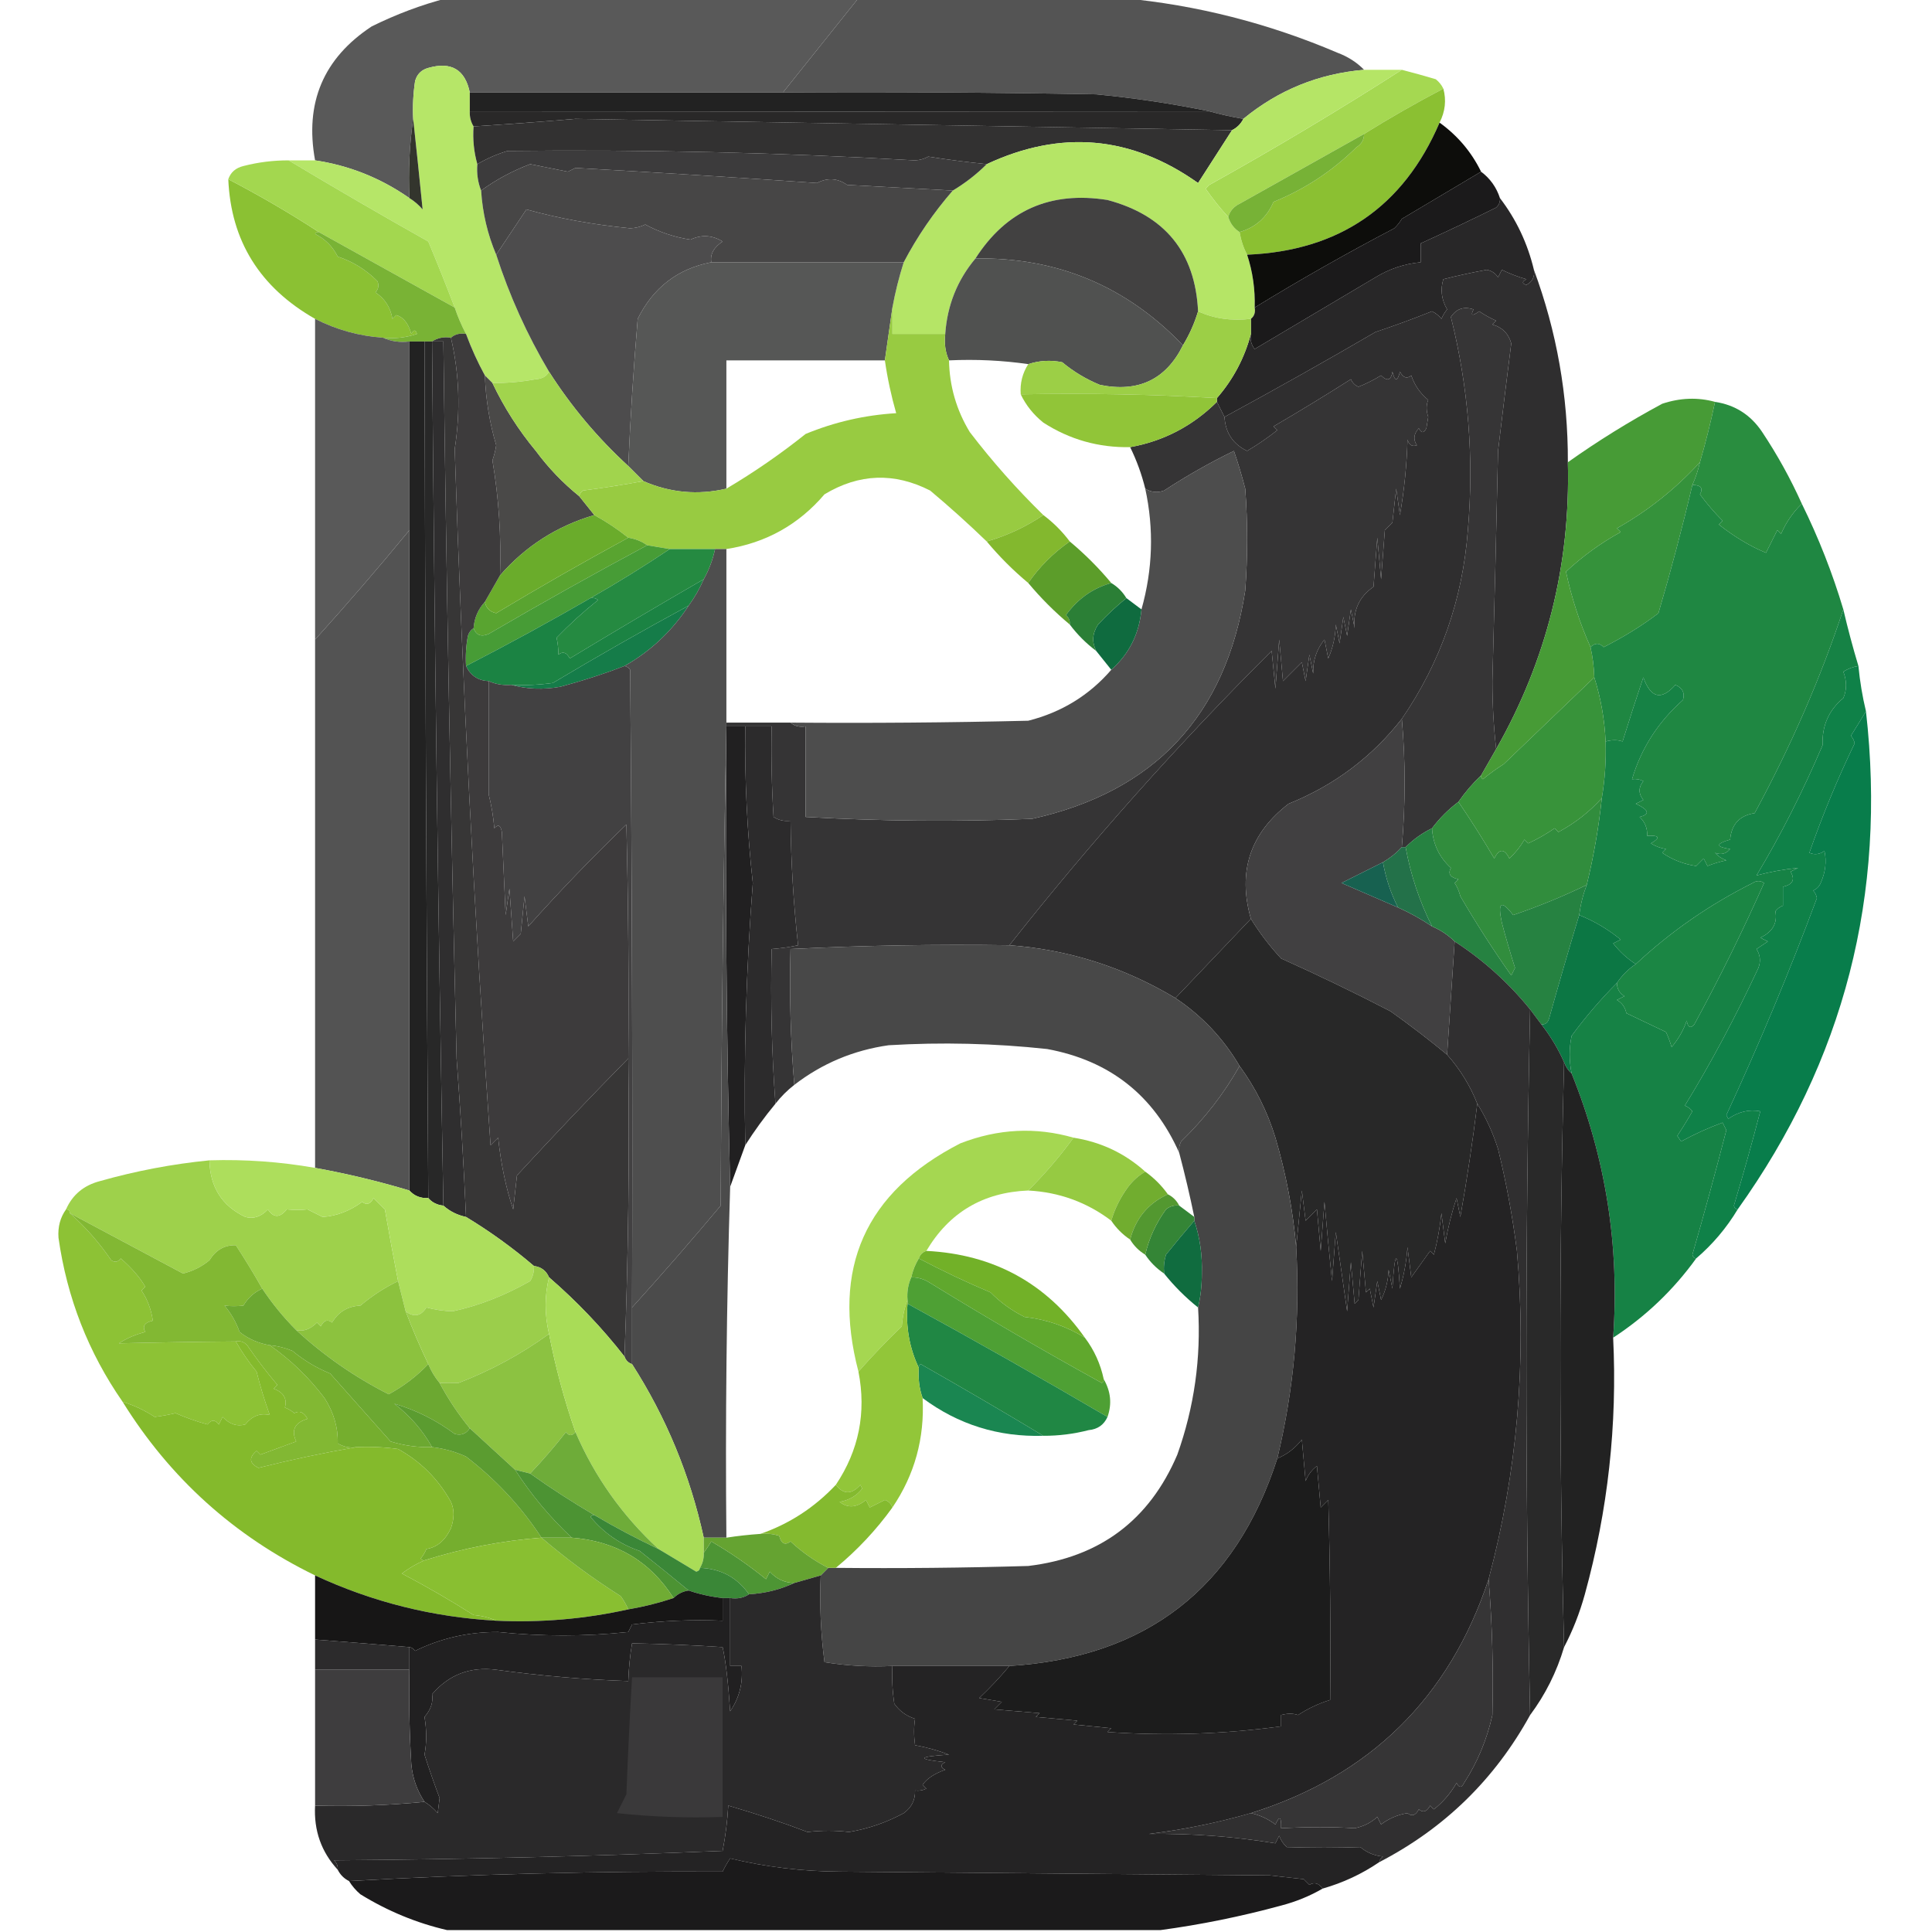 <?xml version="1.0" encoding="UTF-8"?>
<!DOCTYPE svg PUBLIC "-//W3C//DTD SVG 1.1//EN" "http://www.w3.org/Graphics/SVG/1.1/DTD/svg11.dtd">
<svg xmlns="http://www.w3.org/2000/svg" version="1.1" width="512px" height="512px" style="shape-rendering:geometricPrecision; text-rendering:geometricPrecision; image-rendering:optimizeQuality; fill-rule:evenodd; clip-rule:evenodd" xmlns:xlink="http://www.w3.org/1999/xlink">
<g><path style="opacity:0.993" fill="#595959" d="M 118.5,-0.5 C 154.833,-0.5 191.167,-0.5 227.5,-0.5C 220.833,7.833 214.167,16.167 207.5,24.5C 179.833,24.5 152.167,24.5 124.5,24.5C 123.24,18.425 119.573,16.259 113.5,18C 111.667,18.5 110.5,19.667 110,21.5C 109.502,24.817 109.335,28.15 109.5,31.5C 108.509,38.313 108.175,45.313 108.5,52.5C 100.902,47.193 92.569,43.859 83.5,42.5C 80.704,27.269 85.704,15.436 98.5,7C 105.021,3.775 111.688,1.275 118.5,-0.5 Z"/></g>
<g><path style="opacity:0.992" fill="#535353" d="M 227.5,-0.5 C 250.833,-0.5 274.167,-0.5 297.5,-0.5C 317.142,1.328 336.142,6.161 354.5,14C 357.239,15.026 359.572,16.526 361.5,18.5C 349.45,19.528 338.783,23.862 329.5,31.5C 326.461,30.99 323.461,30.323 320.5,29.5C 310.633,27.467 300.633,25.967 290.5,25C 262.835,24.5 235.169,24.333 207.5,24.5C 214.167,16.167 220.833,7.833 227.5,-0.5 Z"/></g>
<g><path style="opacity:1" fill="#b6e668" d="M 124.5,24.5 C 124.5,26.167 124.5,27.833 124.5,29.5C 124.433,30.959 124.766,32.292 125.5,33.5C 125.253,36.939 125.586,40.272 126.5,43.5C 126.298,45.95 126.631,48.283 127.5,50.5C 127.875,56.433 129.208,62.1 131.5,67.5C 135.012,78.376 139.679,88.71 145.5,98.5C 144.848,99.725 143.681,100.392 142,100.5C 138.196,101.205 134.363,101.538 130.5,101.5C 129.833,100.833 129.167,100.167 128.5,99.5C 126.576,95.983 124.909,92.316 123.5,88.5C 122.305,86.249 121.305,83.915 120.5,81.5C 118.268,75.639 115.934,69.805 113.5,64C 100.998,56.97 88.665,49.803 76.5,42.5C 78.833,42.5 81.167,42.5 83.5,42.5C 92.569,43.859 100.902,47.193 108.5,52.5C 109.794,53.29 110.961,54.29 112,55.5C 111.209,47.549 110.376,39.549 109.5,31.5C 109.335,28.15 109.502,24.817 110,21.5C 110.5,19.667 111.667,18.5 113.5,18C 119.573,16.259 123.24,18.425 124.5,24.5 Z"/></g>
<g><path style="opacity:0.99" fill="#a5d850" d="M 371.5,18.5 C 374.48,19.265 377.48,20.099 380.5,21C 381.381,21.708 382.047,22.542 382.5,23.5C 375.329,27.25 368.329,31.25 361.5,35.5C 350.527,41.655 339.527,47.821 328.5,54C 326.937,54.759 325.937,55.926 325.5,57.5C 323.364,55.188 321.364,52.688 319.5,50C 319.833,49.667 320.167,49.333 320.5,49C 337.894,39.311 354.894,29.144 371.5,18.5 Z"/></g>
<g><path style="opacity:1" fill="#222222" d="M 124.5,24.5 C 152.167,24.5 179.833,24.5 207.5,24.5C 235.169,24.333 262.835,24.5 290.5,25C 300.633,25.967 310.633,27.467 320.5,29.5C 255.253,29.581 189.92,29.581 124.5,29.5C 124.5,27.833 124.5,26.167 124.5,24.5 Z"/></g>
<g><path style="opacity:1" fill="#292828" d="M 320.5,29.5 C 323.461,30.323 326.461,30.99 329.5,31.5C 328.833,32.833 327.833,33.833 326.5,34.5C 268.469,33.5 210.469,32.5 152.5,31.5C 143.523,32.257 134.523,32.924 125.5,33.5C 124.766,32.292 124.433,30.959 124.5,29.5C 189.92,29.581 255.253,29.581 320.5,29.5 Z"/></g>
<g><path style="opacity:1" fill="#323131" d="M 326.5,34.5 C 323.521,39.11 320.521,43.777 317.5,48.5C 299.833,35.978 281.167,34.312 261.5,43.5C 256.28,42.969 251.113,42.303 246,41.5C 244.938,42.097 243.772,42.43 242.5,42.5C 206.532,40.423 170.532,39.59 134.5,40C 131.639,40.872 128.972,42.038 126.5,43.5C 125.586,40.272 125.253,36.939 125.5,33.5C 134.523,32.924 143.523,32.257 152.5,31.5C 210.469,32.5 268.469,33.5 326.5,34.5 Z"/></g>
<g><path style="opacity:1" fill="#b5e566" d="M 361.5,18.5 C 364.833,18.5 368.167,18.5 371.5,18.5C 354.894,29.144 337.894,39.311 320.5,49C 320.167,49.333 319.833,49.667 319.5,50C 321.364,52.688 323.364,55.188 325.5,57.5C 326.026,59.23 327.026,60.564 328.5,61.5C 328.875,63.698 329.542,65.698 330.5,67.5C 331.984,72.033 332.65,76.7 332.5,81.5C 332.737,82.791 332.404,83.791 331.5,84.5C 326.381,85.103 321.715,84.436 317.5,82.5C 316.746,66.901 308.746,57.067 293.5,53C 278.343,50.584 266.676,55.75 258.5,68.5C 253.697,74.228 251.03,80.895 250.5,88.5C 245.833,88.5 241.167,88.5 236.5,88.5C 236.5,86.167 236.5,83.833 236.5,81.5C 237.246,77.435 238.246,73.435 239.5,69.5C 243.079,62.683 247.412,56.35 252.5,50.5C 255.81,48.518 258.81,46.185 261.5,43.5C 281.167,34.312 299.833,35.978 317.5,48.5C 320.521,43.777 323.521,39.11 326.5,34.5C 327.833,33.833 328.833,32.833 329.5,31.5C 338.783,23.862 349.45,19.528 361.5,18.5 Z"/></g>
<g><path style="opacity:1" fill="#8bc032" d="M 382.5,23.5 C 383.334,26.544 383,29.544 381.5,32.5C 371.92,54.803 354.92,66.47 330.5,67.5C 329.542,65.698 328.875,63.698 328.5,61.5C 332.732,60.27 335.732,57.604 337.5,53.5C 345.776,50.149 353.11,45.316 359.5,39C 360.823,38.184 361.489,37.017 361.5,35.5C 368.329,31.25 375.329,27.25 382.5,23.5 Z"/></g>
<g><path style="opacity:1" fill="#33352d" d="M 109.5,31.5 C 110.376,39.549 111.209,47.549 112,55.5C 110.961,54.29 109.794,53.29 108.5,52.5C 108.175,45.313 108.509,38.313 109.5,31.5 Z"/></g>
<g><path style="opacity:1" fill="#3c3b3c" d="M 261.5,43.5 C 258.81,46.185 255.81,48.518 252.5,50.5C 243.172,49.983 233.839,49.483 224.5,49C 221.941,47.195 219.275,47.028 216.5,48.5C 195.164,47.019 173.831,45.685 152.5,44.5C 151.833,44.833 151.167,45.167 150.5,45.5C 147.167,44.833 143.833,44.167 140.5,43.5C 135.805,45.278 131.471,47.611 127.5,50.5C 126.631,48.283 126.298,45.95 126.5,43.5C 128.972,42.038 131.639,40.872 134.5,40C 170.532,39.59 206.532,40.423 242.5,42.5C 243.772,42.43 244.938,42.097 246,41.5C 251.113,42.303 256.28,42.969 261.5,43.5 Z"/></g>
<g><path style="opacity:1" fill="#0d0d0b" d="M 381.5,32.5 C 386.287,35.948 389.954,40.281 392.5,45.5C 385.563,49.641 378.563,53.807 371.5,58C 370.953,58.925 370.287,59.758 369.5,60.5C 356.913,67.095 344.579,74.095 332.5,81.5C 332.65,76.7 331.984,72.033 330.5,67.5C 354.92,66.47 371.92,54.803 381.5,32.5 Z"/></g>
<g><path style="opacity:1" fill="#77b236" d="M 361.5,35.5 C 361.489,37.017 360.823,38.184 359.5,39C 353.11,45.316 345.776,50.149 337.5,53.5C 335.732,57.604 332.732,60.27 328.5,61.5C 327.026,60.564 326.026,59.23 325.5,57.5C 325.937,55.926 326.937,54.759 328.5,54C 339.527,47.821 350.527,41.655 361.5,35.5 Z"/></g>
<g><path style="opacity:1" fill="#474646" d="M 252.5,50.5 C 247.412,56.35 243.079,62.683 239.5,69.5C 222.5,69.5 205.5,69.5 188.5,69.5C 188.139,67.395 189.139,65.562 191.5,64C 188.738,62.297 185.904,62.13 183,63.5C 178.745,62.863 174.745,61.53 171,59.5C 169.769,60.108 168.436,60.441 167,60.5C 157.148,59.535 147.981,57.868 139.5,55.5C 136.839,59.483 134.173,63.483 131.5,67.5C 129.208,62.1 127.875,56.433 127.5,50.5C 131.471,47.611 135.805,45.278 140.5,43.5C 143.833,44.167 147.167,44.833 150.5,45.5C 151.167,45.167 151.833,44.833 152.5,44.5C 173.831,45.685 195.164,47.019 216.5,48.5C 219.275,47.028 221.941,47.195 224.5,49C 233.839,49.483 243.172,49.983 252.5,50.5 Z"/></g>
<g><path style="opacity:1" fill="#1b1a1b" d="M 392.5,45.5 C 394.9,47.296 396.567,49.63 397.5,52.5C 397.586,53.496 397.252,54.329 396.5,55C 389.814,58.304 383.147,61.471 376.5,64.5C 376.5,66.167 376.5,67.833 376.5,69.5C 372.202,69.909 368.202,71.242 364.5,73.5C 353.843,79.829 343.176,86.163 332.5,92.5C 331.571,91.311 331.238,89.978 331.5,88.5C 331.5,87.167 331.5,85.833 331.5,84.5C 332.404,83.791 332.737,82.791 332.5,81.5C 344.579,74.095 356.913,67.095 369.5,60.5C 370.287,59.758 370.953,58.925 371.5,58C 378.563,53.807 385.563,49.641 392.5,45.5 Z"/></g>
<g><path style="opacity:1" fill="#424141" d="M 317.5,82.5 C 316.558,85.655 315.224,88.655 313.5,91.5C 298.496,75.83 280.162,68.163 258.5,68.5C 266.676,55.75 278.343,50.584 293.5,53C 308.746,57.067 316.746,66.901 317.5,82.5 Z"/></g>
<g><path style="opacity:1" fill="#4d4c4d" d="M 188.5,69.5 C 179.6,71.217 173.1,76.217 169,84.5C 167.89,97.604 167.057,110.604 166.5,123.5C 158.372,116.045 151.372,107.712 145.5,98.5C 139.679,88.71 135.012,78.376 131.5,67.5C 134.173,63.483 136.839,59.483 139.5,55.5C 147.981,57.868 157.148,59.535 167,60.5C 168.436,60.441 169.769,60.108 171,59.5C 174.745,61.53 178.745,62.863 183,63.5C 185.904,62.13 188.738,62.297 191.5,64C 189.139,65.562 188.139,67.395 188.5,69.5 Z"/></g>
<g><path style="opacity:0.996" fill="#8bc133" d="M 60.5,47.5 C 68.782,51.803 76.782,56.47 84.5,61.5C 84.062,61.435 83.728,61.601 83.5,62C 86.167,63.333 88.167,65.333 89.5,68C 93.482,69.301 96.982,71.467 100,74.5C 100.492,75.549 100.326,76.549 99.5,77.5C 101.995,79.149 103.495,81.483 104,84.5C 104.333,84.167 104.667,83.833 105,83.5C 106.888,84.019 108.221,85.686 109,88.5C 109.654,87.304 110.154,87.304 110.5,88.5C 107.572,89.484 104.572,89.817 101.5,89.5C 95.157,89.052 89.157,87.385 83.5,84.5C 68.856,76.16 61.189,63.827 60.5,47.5 Z"/></g>
<g><path style="opacity:0.998" fill="#282728" d="M 397.5,52.5 C 401.818,58.138 404.818,64.472 406.5,71.5C 406.778,73.346 406.111,74.68 404.5,75.5C 403.304,75.154 403.304,74.654 404.5,74C 402.238,73.358 400.071,72.525 398,71.5C 397.667,72.167 397.333,72.833 397,73.5C 396.326,72.422 395.326,71.755 394,71.5C 390.138,72.206 386.305,73.039 382.5,74C 381.666,76.712 382,79.379 383.5,82C 382.874,82.75 382.374,83.584 382,84.5C 381.311,83.643 380.478,82.977 379.5,82.5C 374.51,84.493 369.51,86.326 364.5,88C 351.562,95.544 338.229,103.044 324.5,110.5C 323.833,109.167 323.167,107.833 322.5,106.5C 322.5,106.167 322.5,105.833 322.5,105.5C 326.823,100.52 329.823,94.853 331.5,88.5C 331.238,89.978 331.571,91.311 332.5,92.5C 343.176,86.163 353.843,79.829 364.5,73.5C 368.202,71.242 372.202,69.909 376.5,69.5C 376.5,67.833 376.5,66.167 376.5,64.5C 383.147,61.471 389.814,58.304 396.5,55C 397.252,54.329 397.586,53.496 397.5,52.5 Z"/></g>
<g><path style="opacity:1" fill="#a3d74f" d="M 76.5,42.5 C 88.665,49.803 100.998,56.97 113.5,64C 115.934,69.805 118.268,75.639 120.5,81.5C 108.527,74.846 96.527,68.179 84.5,61.5C 76.782,56.47 68.782,51.803 60.5,47.5C 61.122,45.665 62.456,44.498 64.5,44C 68.44,42.985 72.44,42.485 76.5,42.5 Z"/></g>
<g><path style="opacity:0.982" fill="#545554" d="M 188.5,69.5 C 205.5,69.5 222.5,69.5 239.5,69.5C 238.246,73.435 237.246,77.435 236.5,81.5C 235.833,86.167 235.167,90.833 234.5,95.5C 220.5,95.5 206.5,95.5 192.5,95.5C 192.5,106.833 192.5,118.167 192.5,129.5C 184.932,131.262 177.599,130.596 170.5,127.5C 169.167,126.167 167.833,124.833 166.5,123.5C 167.057,110.604 167.89,97.604 169,84.5C 173.1,76.217 179.6,71.217 188.5,69.5 Z"/></g>
<g><path style="opacity:0.997" fill="#505150" d="M 258.5,68.5 C 280.162,68.163 298.496,75.83 313.5,91.5C 309.012,100.575 301.679,104.075 291.5,102C 287.868,100.516 284.534,98.516 281.5,96C 278.445,95.366 275.445,95.532 272.5,96.5C 265.687,95.509 258.687,95.175 251.5,95.5C 250.532,93.393 250.198,91.059 250.5,88.5C 251.03,80.895 253.697,74.228 258.5,68.5 Z"/></g>
<g><path style="opacity:1" fill="#79b335" d="M 84.5,61.5 C 96.527,68.179 108.527,74.846 120.5,81.5C 121.305,83.915 122.305,86.249 123.5,88.5C 121.901,88.232 120.568,88.566 119.5,89.5C 117.585,89.216 115.919,89.549 114.5,90.5C 113.833,90.5 113.167,90.5 112.5,90.5C 111.167,90.5 109.833,90.5 108.5,90.5C 105.941,90.802 103.607,90.468 101.5,89.5C 104.572,89.817 107.572,89.484 110.5,88.5C 110.154,87.304 109.654,87.304 109,88.5C 108.221,85.686 106.888,84.019 105,83.5C 104.667,83.833 104.333,84.167 104,84.5C 103.495,81.483 101.995,79.149 99.5,77.5C 100.326,76.549 100.492,75.549 100,74.5C 96.982,71.467 93.482,69.301 89.5,68C 88.167,65.333 86.167,63.333 83.5,62C 83.728,61.601 84.062,61.435 84.5,61.5 Z"/></g>
<g><path style="opacity:1" fill="#363536" d="M 396.5,198.5 C 395.139,200.85 393.806,203.184 392.5,205.5C 390.273,207.607 388.273,209.94 386.5,212.5C 383.833,214.5 381.5,216.833 379.5,219.5C 376.888,220.779 374.555,222.445 372.5,224.5C 372.167,224.5 371.833,224.5 371.5,224.5C 372.485,213.003 372.485,201.669 371.5,190.5C 381.776,175.509 387.61,158.843 389,140.5C 390.649,121.401 389.149,102.568 384.5,84C 385.962,81.799 387.962,81.133 390.5,82C 389.66,83.666 390.16,83.833 392,82.5C 393.419,83.46 394.919,84.293 396.5,85C 396.167,85.333 395.833,85.667 395.5,86C 398.102,86.739 399.769,88.405 400.5,91C 399.356,99.988 398.189,109.488 397,119.5C 396.554,139.835 396.054,160.168 395.5,180.5C 395.5,186.676 395.834,192.676 396.5,198.5 Z"/></g>
<g><path style="opacity:0.997" fill="#595959" d="M 83.5,84.5 C 89.157,87.385 95.157,89.052 101.5,89.5C 103.607,90.468 105.941,90.802 108.5,90.5C 108.5,107.167 108.5,123.833 108.5,140.5C 100.403,150.353 92.07,160.02 83.5,169.5C 83.5,141.167 83.5,112.833 83.5,84.5 Z"/></g>
<g><path style="opacity:1" fill="#222222" d="M 108.5,90.5 C 109.833,90.5 111.167,90.5 112.5,90.5C 112.665,166.27 112.999,241.937 113.5,317.5C 111.447,317.598 109.78,316.931 108.5,315.5C 108.5,257.167 108.5,198.833 108.5,140.5C 108.5,123.833 108.5,107.167 108.5,90.5 Z"/></g>
<g><path style="opacity:1" fill="#282828" d="M 112.5,90.5 C 113.167,90.5 113.833,90.5 114.5,90.5C 115.119,166.737 116.119,243.07 117.5,319.5C 115.847,319.34 114.514,318.674 113.5,317.5C 112.999,241.937 112.665,166.27 112.5,90.5 Z"/></g>
<g><path style="opacity:1" fill="#2f2e2f" d="M 114.5,90.5 C 115.5,90.5 116.5,90.5 117.5,90.5C 118.295,153.786 119.462,217.12 121,280.5C 122.048,294.491 122.882,308.491 123.5,322.5C 121.181,322.008 119.181,321.008 117.5,319.5C 116.119,243.07 115.119,166.737 114.5,90.5 Z"/></g>
<g><path style="opacity:1" fill="#353435" d="M 267.5,250.5 C 248.14,250.217 228.806,250.55 209.5,251.5C 209.172,263.678 209.505,275.678 210.5,287.5C 208.64,288.939 206.973,290.605 205.5,292.5C 204.504,279.01 204.171,265.344 204.5,251.5C 206.861,251.326 209.194,250.993 211.5,250.5C 210.286,239.542 209.619,228.542 209.5,217.5C 207.856,217.714 206.356,217.38 205,216.5C 204.5,208.507 204.334,200.507 204.5,192.5C 202.167,192.5 199.833,192.5 197.5,192.5C 195.833,192.5 194.167,192.5 192.5,192.5C 192.5,192.167 192.5,191.833 192.5,191.5C 198.167,191.5 203.833,191.5 209.5,191.5C 210.568,192.434 211.901,192.768 213.5,192.5C 213.5,200.5 213.5,208.5 213.5,216.5C 233.469,217.631 253.469,217.797 273.5,217C 306.052,209.778 324.885,189.611 330,156.5C 330.667,147.5 330.667,138.5 330,129.5C 329.125,126.117 328.125,122.784 327,119.5C 320.622,122.606 314.455,126.106 308.5,130C 306.735,130.64 305.068,130.473 303.5,129.5C 302.559,125.675 301.226,122.009 299.5,118.5C 308.366,116.9 316.033,112.9 322.5,106.5C 323.167,107.833 323.833,109.167 324.5,110.5C 324.767,114.711 326.767,117.711 330.5,119.5C 333.333,117.821 336,115.987 338.5,114C 338.167,113.667 337.833,113.333 337.5,113C 344.417,108.959 351.25,104.792 358,100.5C 358.388,101.428 359.055,102.095 360,102.5C 361.895,101.773 363.895,100.773 366,99.5C 367.646,101.141 368.646,100.807 369,98.5C 369.667,101.167 370.333,101.167 371,98.5C 371.853,100.125 372.853,100.458 374,99.5C 374.883,102.102 376.383,104.269 378.5,106C 377.932,107.296 377.932,108.796 378.5,110.5C 378.333,111.5 378.167,112.5 378,113.5C 377.333,114.833 376.667,114.833 376,113.5C 374.632,114.993 374.465,116.493 375.5,118C 374.256,118.456 373.423,117.956 373,116.5C 372.819,123.113 372.153,129.78 371,136.5C 370.667,134.167 370.333,131.833 370,129.5C 369.667,132.5 369.333,135.5 369,138.5C 368.333,139.167 367.667,139.833 367,140.5C 366.667,144.833 366.333,149.167 366,153.5C 365.667,149.833 365.333,146.167 365,142.5C 364.667,146.833 364.333,151.167 364,155.5C 360.183,158.137 358.516,161.804 359,166.5C 358.667,164.833 358.333,163.167 358,161.5C 357.667,163.833 357.333,166.167 357,168.5C 356.667,166.833 356.333,165.167 356,163.5C 355.667,165.833 355.333,168.167 355,170.5C 354.667,168.833 354.333,167.167 354,165.5C 353.899,168.7 353.232,171.7 352,174.5C 351.667,172.833 351.333,171.167 351,169.5C 348.907,172.044 347.907,175.044 348,178.5C 347.667,176.833 347.333,175.167 347,173.5C 346.667,175.833 346.333,178.167 346,180.5C 345.667,178.833 345.333,177.167 345,175.5C 343.333,177.167 341.667,178.833 340,180.5C 339.667,176.833 339.333,173.167 339,169.5C 338.667,173.833 338.333,178.167 338,182.5C 337.667,179.167 337.333,175.833 337,172.5C 312.183,197.214 289.016,223.214 267.5,250.5 Z"/></g>
<g><path style="opacity:0.992" fill="#9bce45" d="M 317.5,82.5 C 321.715,84.436 326.381,85.103 331.5,84.5C 331.5,85.833 331.5,87.167 331.5,88.5C 329.823,94.853 326.823,100.52 322.5,105.5C 305.341,104.503 288.008,104.17 270.5,104.5C 270.283,101.579 270.949,98.913 272.5,96.5C 275.445,95.532 278.445,95.366 281.5,96C 284.534,98.516 287.868,100.516 291.5,102C 301.679,104.075 309.012,100.575 313.5,91.5C 315.224,88.655 316.558,85.655 317.5,82.5 Z"/></g>
<g><path style="opacity:1" fill="#4a4948" d="M 128.5,99.5 C 129.167,100.167 129.833,100.833 130.5,101.5C 133.563,107.952 137.397,113.952 142,119.5C 145.336,124.002 149.169,128.002 153.5,131.5C 154.833,133.167 156.167,134.833 157.5,136.5C 147.603,139.398 139.27,144.731 132.5,152.5C 132.861,142.251 132.195,132.085 130.5,122C 130.96,120.699 131.294,119.366 131.5,118C 129.726,111.981 128.726,105.814 128.5,99.5 Z"/></g>
<g><path style="opacity:1" fill="#2f2e2f" d="M 406.5,71.5 C 412.551,87.826 415.551,104.826 415.5,122.5C 416.201,149.655 409.868,174.989 396.5,198.5C 395.834,192.676 395.5,186.676 395.5,180.5C 396.054,160.168 396.554,139.835 397,119.5C 398.189,109.488 399.356,99.988 400.5,91C 399.769,88.405 398.102,86.739 395.5,86C 395.833,85.667 396.167,85.333 396.5,85C 394.919,84.293 393.419,83.46 392,82.5C 390.16,83.833 389.66,83.666 390.5,82C 387.962,81.133 385.962,81.799 384.5,84C 389.149,102.568 390.649,121.401 389,140.5C 387.61,158.843 381.776,175.509 371.5,190.5C 363.536,200.655 353.536,208.155 341.5,213C 331.271,220.853 327.938,231.02 331.5,243.5C 324.861,250.474 318.194,257.474 311.5,264.5C 297.852,256.327 283.185,251.66 267.5,250.5C 289.016,223.214 312.183,197.214 337,172.5C 337.333,175.833 337.667,179.167 338,182.5C 338.333,178.167 338.667,173.833 339,169.5C 339.333,173.167 339.667,176.833 340,180.5C 341.667,178.833 343.333,177.167 345,175.5C 345.333,177.167 345.667,178.833 346,180.5C 346.333,178.167 346.667,175.833 347,173.5C 347.333,175.167 347.667,176.833 348,178.5C 347.907,175.044 348.907,172.044 351,169.5C 351.333,171.167 351.667,172.833 352,174.5C 353.232,171.7 353.899,168.7 354,165.5C 354.333,167.167 354.667,168.833 355,170.5C 355.333,168.167 355.667,165.833 356,163.5C 356.333,165.167 356.667,166.833 357,168.5C 357.333,166.167 357.667,163.833 358,161.5C 358.333,163.167 358.667,164.833 359,166.5C 358.516,161.804 360.183,158.137 364,155.5C 364.333,151.167 364.667,146.833 365,142.5C 365.333,146.167 365.667,149.833 366,153.5C 366.333,149.167 366.667,144.833 367,140.5C 367.667,139.833 368.333,139.167 369,138.5C 369.333,135.5 369.667,132.5 370,129.5C 370.333,131.833 370.667,134.167 371,136.5C 372.153,129.78 372.819,123.113 373,116.5C 373.423,117.956 374.256,118.456 375.5,118C 374.465,116.493 374.632,114.993 376,113.5C 376.667,114.833 377.333,114.833 378,113.5C 378.167,112.5 378.333,111.5 378.5,110.5C 377.932,108.796 377.932,107.296 378.5,106C 376.383,104.269 374.883,102.102 374,99.5C 372.853,100.458 371.853,100.125 371,98.5C 370.333,101.167 369.667,101.167 369,98.5C 368.646,100.807 367.646,101.141 366,99.5C 363.895,100.773 361.895,101.773 360,102.5C 359.055,102.095 358.388,101.428 358,100.5C 351.25,104.792 344.417,108.959 337.5,113C 337.833,113.333 338.167,113.667 338.5,114C 336,115.987 333.333,117.821 330.5,119.5C 326.767,117.711 324.767,114.711 324.5,110.5C 338.229,103.044 351.562,95.544 364.5,88C 369.51,86.326 374.51,84.493 379.5,82.5C 380.478,82.977 381.311,83.643 382,84.5C 382.374,83.584 382.874,82.75 383.5,82C 382,79.379 381.666,76.712 382.5,74C 386.305,73.039 390.138,72.206 394,71.5C 395.326,71.755 396.326,72.422 397,73.5C 397.333,72.833 397.667,72.167 398,71.5C 400.071,72.525 402.238,73.358 404.5,74C 403.304,74.654 403.304,75.154 404.5,75.5C 406.111,74.68 406.778,73.346 406.5,71.5 Z"/></g>
<g><path style="opacity:0.997" fill="#479b36" d="M 454.5,106.5 C 453.372,111.884 452.039,117.218 450.5,122.5C 444.062,129.541 436.729,135.374 428.5,140C 428.833,140.333 429.167,140.667 429.5,141C 424.272,143.873 419.439,147.373 415,151.5C 416.47,158.409 418.637,165.076 421.5,171.5C 422.092,174.127 422.425,176.794 422.5,179.5C 414.521,187.145 406.521,194.812 398.5,202.5C 396.578,203.711 394.745,205.044 393,206.5C 392.601,206.272 392.435,205.938 392.5,205.5C 393.806,203.184 395.139,200.85 396.5,198.5C 409.868,174.989 416.201,149.655 415.5,122.5C 423.47,116.843 431.803,111.677 440.5,107C 445.277,105.412 449.943,105.245 454.5,106.5 Z"/></g>
<g><path style="opacity:0.977" fill="#8fc435" d="M 270.5,104.5 C 288.008,104.17 305.341,104.503 322.5,105.5C 322.5,105.833 322.5,106.167 322.5,106.5C 316.033,112.9 308.366,116.9 299.5,118.5C 291.146,118.658 283.479,116.492 276.5,112C 273.882,109.894 271.882,107.394 270.5,104.5 Z"/></g>
<g><path style="opacity:0.986" fill="#97cb3f" d="M 236.5,81.5 C 236.5,83.833 236.5,86.167 236.5,88.5C 241.167,88.5 245.833,88.5 250.5,88.5C 250.198,91.059 250.532,93.393 251.5,95.5C 251.622,102.319 253.455,108.652 257,114.5C 262.965,122.299 269.465,129.632 276.5,136.5C 271.898,139.609 266.898,141.943 261.5,143.5C 256.669,138.837 251.669,134.337 246.5,130C 236.988,125.151 227.655,125.484 218.5,131C 211.615,139.056 202.948,143.89 192.5,145.5C 191.5,145.5 190.5,145.5 189.5,145.5C 185.5,145.5 181.5,145.5 177.5,145.5C 175.5,145.167 173.5,144.833 171.5,144.5C 170.07,143.463 168.403,142.796 166.5,142.5C 163.709,140.265 160.709,138.265 157.5,136.5C 156.167,134.833 154.833,133.167 153.5,131.5C 153.611,130.883 153.944,130.383 154.5,130C 159.877,129.304 165.21,128.47 170.5,127.5C 177.599,130.596 184.932,131.262 192.5,129.5C 199.819,125.17 206.819,120.337 213.5,115C 221.181,111.83 229.181,109.997 237.5,109.5C 236.174,104.868 235.174,100.202 234.5,95.5C 235.167,90.833 235.833,86.167 236.5,81.5 Z"/></g>
<g><path style="opacity:0.995" fill="#298d3f" d="M 454.5,106.5 C 459.809,107.296 463.975,109.962 467,114.5C 471.02,120.539 474.52,126.872 477.5,133.5C 475.168,135.746 473.335,138.413 472,141.5C 471.667,141.167 471.333,140.833 471,140.5C 470,142.5 469,144.5 468,146.5C 463.802,144.761 459.636,142.261 455.5,139C 455.833,138.667 456.167,138.333 456.5,138C 454.328,135.83 452.328,133.497 450.5,131C 451.412,129.375 450.745,128.541 448.5,128.5C 449.363,126.579 450.029,124.579 450.5,122.5C 452.039,117.218 453.372,111.884 454.5,106.5 Z"/></g>
<g><path style="opacity:1" fill="#a1d44d" d="M 145.5,98.5 C 151.372,107.712 158.372,116.045 166.5,123.5C 167.833,124.833 169.167,126.167 170.5,127.5C 165.21,128.47 159.877,129.304 154.5,130C 153.944,130.383 153.611,130.883 153.5,131.5C 149.169,128.002 145.336,124.002 142,119.5C 137.397,113.952 133.563,107.952 130.5,101.5C 134.363,101.538 138.196,101.205 142,100.5C 143.681,100.392 144.848,99.725 145.5,98.5 Z"/></g>
<g><path style="opacity:1" fill="#35923b" d="M 450.5,122.5 C 450.029,124.579 449.363,126.579 448.5,128.5C 445.815,139.907 442.815,151.241 439.5,162.5C 435.32,165.704 430.487,168.704 425,171.5C 423.855,170.316 422.688,170.316 421.5,171.5C 418.637,165.076 416.47,158.409 415,151.5C 419.439,147.373 424.272,143.873 429.5,141C 429.167,140.667 428.833,140.333 428.5,140C 436.729,135.374 444.062,129.541 450.5,122.5 Z"/></g>
<g><path style="opacity:0.998" fill="#535353" d="M 108.5,140.5 C 108.5,198.833 108.5,257.167 108.5,315.5C 100.285,313.03 91.951,311.03 83.5,309.5C 83.5,262.833 83.5,216.167 83.5,169.5C 92.07,160.02 100.403,150.353 108.5,140.5 Z"/></g>
<g><path style="opacity:0.977" fill="#81b72a" d="M 276.5,136.5 C 279.167,138.5 281.5,140.833 283.5,143.5C 279.118,146.548 275.452,150.215 272.5,154.5C 268.5,151.167 264.833,147.5 261.5,143.5C 266.898,141.943 271.898,139.609 276.5,136.5 Z"/></g>
<g><path style="opacity:1" fill="#59a430" d="M 166.5,142.5 C 168.403,142.796 170.07,143.463 171.5,144.5C 157.393,152.056 143.393,159.889 129.5,168C 127.537,168.844 126.204,168.344 125.5,166.5C 125.707,163.759 126.707,161.426 128.5,159.5C 128.787,161.121 129.787,162.121 131.5,162.5C 143.031,155.569 154.698,148.902 166.5,142.5 Z"/></g>
<g><path style="opacity:0.984" fill="#4a4a4a" d="M 209.5,191.5 C 230.503,191.667 251.503,191.5 272.5,191C 281.33,188.76 288.663,184.26 294.5,177.5C 299.248,173.286 301.914,167.953 302.5,161.5C 305.498,150.879 305.831,140.212 303.5,129.5C 305.068,130.473 306.735,130.64 308.5,130C 314.455,126.106 320.622,122.606 327,119.5C 328.125,122.784 329.125,126.117 330,129.5C 330.667,138.5 330.667,147.5 330,156.5C 324.885,189.611 306.052,209.778 273.5,217C 253.469,217.797 233.469,217.631 213.5,216.5C 213.5,208.5 213.5,200.5 213.5,192.5C 211.901,192.768 210.568,192.434 209.5,191.5 Z"/></g>
<g><path style="opacity:0.999" fill="#1f8742" d="M 448.5,128.5 C 450.745,128.541 451.412,129.375 450.5,131C 452.328,133.497 454.328,135.83 456.5,138C 456.167,138.333 455.833,138.667 455.5,139C 459.636,142.261 463.802,144.761 468,146.5C 469,144.5 470,142.5 471,140.5C 471.333,140.833 471.667,141.167 472,141.5C 473.335,138.413 475.168,135.746 477.5,133.5C 481.954,142.528 485.62,151.862 488.5,161.5C 482.535,179.567 474.701,197.567 465,215.5C 461.026,216.093 458.859,218.427 458.5,222.5C 454.639,223.598 454.639,224.431 458.5,225C 457.428,226.284 456.095,226.617 454.5,226C 455.328,226.915 456.328,227.581 457.5,228C 455.782,228.346 454.115,228.846 452.5,229.5C 452.167,228.833 451.833,228.167 451.5,227.5C 450.833,228.167 450.167,228.833 449.5,229.5C 446.204,229.013 443.204,227.846 440.5,226C 440.833,225.667 441.167,225.333 441.5,225C 440.062,224.781 438.729,224.281 437.5,223.5C 440.131,221.995 439.797,221.329 436.5,221.5C 436.617,219.516 435.95,217.85 434.5,216.5C 437.344,215.803 437.011,214.636 433.5,213C 434.167,212.667 434.833,212.333 435.5,212C 434.167,210.333 434.167,208.667 435.5,207C 434.552,206.517 433.552,206.351 432.5,206.5C 434.947,198.294 439.447,191.294 446,185.5C 446.551,183.647 445.885,182.313 444,181.5C 440.281,185.693 437.448,185.026 435.5,179.5C 433.604,185.149 431.77,190.816 430,196.5C 428.701,196.034 427.201,196.034 425.5,196.5C 425.231,190.66 424.231,184.993 422.5,179.5C 422.425,176.794 422.092,174.127 421.5,171.5C 422.688,170.316 423.855,170.316 425,171.5C 430.487,168.704 435.32,165.704 439.5,162.5C 442.815,151.241 445.815,139.907 448.5,128.5 Z"/></g>
<g><path style="opacity:1" fill="#479c36" d="M 171.5,144.5 C 173.5,144.833 175.5,145.167 177.5,145.5C 170.668,150.084 163.668,154.417 156.5,158.5C 145.633,164.766 134.633,170.766 123.5,176.5C 123.336,173.813 123.503,171.146 124,168.5C 124.278,167.584 124.778,166.918 125.5,166.5C 126.204,168.344 127.537,168.844 129.5,168C 143.393,159.889 157.393,152.056 171.5,144.5 Z"/></g>
<g><path style="opacity:1" fill="#6aac2b" d="M 157.5,136.5 C 160.709,138.265 163.709,140.265 166.5,142.5C 154.698,148.902 143.031,155.569 131.5,162.5C 129.787,162.121 128.787,161.121 128.5,159.5C 129.833,157.167 131.167,154.833 132.5,152.5C 139.27,144.731 147.603,139.398 157.5,136.5 Z"/></g>
<g><path style="opacity:1" fill="#258a41" d="M 177.5,145.5 C 181.5,145.5 185.5,145.5 189.5,145.5C 188.871,148.397 187.871,151.064 186.5,153.5C 174.63,160.355 162.797,167.355 151,174.5C 150.147,172.875 149.147,172.542 148,173.5C 147.966,171.82 147.799,170.32 147.5,169C 150.936,165.443 154.603,162.109 158.5,159C 157.906,158.536 157.239,158.369 156.5,158.5C 163.668,154.417 170.668,150.084 177.5,145.5 Z"/></g>
<g><path style="opacity:1" fill="#5c9d2a" d="M 283.5,143.5 C 287.5,146.833 291.167,150.5 294.5,154.5C 289.603,155.871 285.603,158.704 282.5,163C 283.252,163.671 283.586,164.504 283.5,165.5C 279.5,162.167 275.833,158.5 272.5,154.5C 275.452,150.215 279.118,146.548 283.5,143.5 Z"/></g>
<g><path style="opacity:1" fill="#0f6b3f" d="M 298.5,158.5 C 299.833,159.5 301.167,160.5 302.5,161.5C 301.914,167.953 299.248,173.286 294.5,177.5C 293.167,175.833 291.833,174.167 290.5,172.5C 289.316,170.146 289.482,167.813 291,165.5C 293.37,162.961 295.87,160.628 298.5,158.5 Z"/></g>
<g><path style="opacity:1" fill="#157c49" d="M 182.5,160.5 C 178.093,167.243 172.426,172.576 165.5,176.5C 159.955,178.626 154.288,180.459 148.5,182C 143.98,182.814 139.646,182.647 135.5,181.5C 139.182,181.665 142.848,181.499 146.5,181C 158.392,173.89 170.392,167.057 182.5,160.5 Z"/></g>
<g><path style="opacity:1" fill="#1b8343" d="M 186.5,153.5 C 185.416,156.004 184.083,158.337 182.5,160.5C 170.392,167.057 158.392,173.89 146.5,181C 142.848,181.499 139.182,181.665 135.5,181.5C 133.379,181.675 131.379,181.341 129.5,180.5C 126.708,180.378 124.708,179.044 123.5,176.5C 134.633,170.766 145.633,164.766 156.5,158.5C 157.239,158.369 157.906,158.536 158.5,159C 154.603,162.109 150.936,165.443 147.5,169C 147.799,170.32 147.966,171.82 148,173.5C 149.147,172.542 150.147,172.875 151,174.5C 162.797,167.355 174.63,160.355 186.5,153.5 Z"/></g>
<g><path style="opacity:1" fill="#2b7f36" d="M 294.5,154.5 C 296.167,155.5 297.5,156.833 298.5,158.5C 295.87,160.628 293.37,162.961 291,165.5C 289.482,167.813 289.316,170.146 290.5,172.5C 287.833,170.5 285.5,168.167 283.5,165.5C 283.586,164.504 283.252,163.671 282.5,163C 285.603,158.704 289.603,155.871 294.5,154.5 Z"/></g>
<g><path style="opacity:1" fill="#4e4e4e" d="M 189.5,145.5 C 190.5,145.5 191.5,145.5 192.5,145.5C 192.5,160.833 192.5,176.167 192.5,191.5C 192.5,191.833 192.5,192.167 192.5,192.5C 191.667,234.665 191.167,276.998 191,319.5C 183.302,328.693 175.468,337.693 167.5,346.5C 167.667,290.166 167.5,233.832 167,177.5C 166.617,176.944 166.117,176.611 165.5,176.5C 172.426,172.576 178.093,167.243 182.5,160.5C 184.083,158.337 185.416,156.004 186.5,153.5C 187.871,151.064 188.871,148.397 189.5,145.5 Z"/></g>
<g><path style="opacity:1" fill="#424142" d="M 165.5,176.5 C 166.117,176.611 166.617,176.944 167,177.5C 167.5,233.832 167.667,290.166 167.5,346.5C 167.5,351.5 167.5,356.5 167.5,361.5C 166.5,361.167 165.833,360.5 165.5,359.5C 166.498,333.339 166.831,307.005 166.5,280.5C 166.667,259.831 166.5,239.164 166,218.5C 156.969,227.196 148.303,236.196 140,245.5C 139.667,242.833 139.333,240.167 139,237.5C 138.667,240.833 138.333,244.167 138,247.5C 137.333,248.167 136.667,248.833 136,249.5C 135.667,244.833 135.333,240.167 135,235.5C 134.667,237.833 134.333,240.167 134,242.5C 133.667,235.167 133.333,227.833 133,220.5C 132.683,218.699 132.016,218.366 131,219.5C 130.744,216.443 130.244,213.443 129.5,210.5C 129.496,200.471 129.496,190.471 129.5,180.5C 131.379,181.341 133.379,181.675 135.5,181.5C 139.646,182.647 143.98,182.814 148.5,182C 154.288,180.459 159.955,178.626 165.5,176.5 Z"/></g>
<g><path style="opacity:0.997" fill="#0f8148" d="M 492.5,176.5 C 492.892,180.582 493.558,184.582 494.5,188.5C 493.219,190.626 491.886,192.793 490.5,195C 491.022,195.561 491.355,196.228 491.5,197C 486.959,206.419 482.959,216.086 479.5,226C 480.899,226.595 482.232,226.428 483.5,225.5C 484.11,228.301 483.776,231.135 482.5,234C 482.095,234.945 481.428,235.612 480.5,236C 481.022,236.561 481.355,237.228 481.5,238C 474.361,257.204 466.361,276.371 457.5,295.5C 457.667,295.833 457.833,296.167 458,296.5C 460.735,294.604 463.568,293.938 466.5,294.5C 464.322,302.878 461.989,311.211 459.5,319.5C 459.624,320.107 459.957,320.44 460.5,320.5C 457.535,325.43 453.869,329.763 449.5,333.5C 448.957,333.44 448.624,333.107 448.5,332.5C 451.654,321.55 454.654,310.55 457.5,299.5C 457.167,298.833 456.833,298.167 456.5,297.5C 452.714,298.893 449.048,300.559 445.5,302.5C 445.167,302 444.833,301.5 444.5,301C 445.928,298.865 447.262,296.698 448.5,294.5C 447.975,293.808 447.308,293.308 446.5,293C 453.366,281.81 459.866,269.643 466,256.5C 466.651,254.765 466.485,253.098 465.5,251.5C 466.5,250.833 467.5,250.167 468.5,249.5C 467.833,249.167 467.167,248.833 466.5,248.5C 469.753,246.975 471.087,244.642 470.5,241.5C 471.025,240.808 471.692,240.308 472.5,240C 472.5,238.333 472.5,236.667 472.5,235C 475.124,234.424 475.791,233.09 474.5,231C 475.167,230.667 475.833,230.333 476.5,230C 472.76,230.377 469.093,231.043 465.5,232C 471.822,221.485 477.655,209.985 483,197.5C 482.816,192.344 484.649,188.178 488.5,185C 489.447,182.812 489.447,180.478 488.5,178C 489.745,177.209 491.078,176.709 492.5,176.5 Z"/></g>
<g><path style="opacity:1" fill="#3d3b3c" d="M 119.5,89.5 C 120.568,88.566 121.901,88.232 123.5,88.5C 124.909,92.316 126.576,95.983 128.5,99.5C 128.726,105.814 129.726,111.981 131.5,118C 131.294,119.366 130.96,120.699 130.5,122C 132.195,132.085 132.861,142.251 132.5,152.5C 131.167,154.833 129.833,157.167 128.5,159.5C 126.707,161.426 125.707,163.759 125.5,166.5C 124.778,166.918 124.278,167.584 124,168.5C 123.503,171.146 123.336,173.813 123.5,176.5C 124.708,179.044 126.708,180.378 129.5,180.5C 129.496,190.471 129.496,200.471 129.5,210.5C 130.244,213.443 130.744,216.443 131,219.5C 132.016,218.366 132.683,218.699 133,220.5C 133.333,227.833 133.667,235.167 134,242.5C 134.333,240.167 134.667,237.833 135,235.5C 135.333,240.167 135.667,244.833 136,249.5C 136.667,248.833 137.333,248.167 138,247.5C 138.333,244.167 138.667,240.833 139,237.5C 139.333,240.167 139.667,242.833 140,245.5C 148.303,236.196 156.969,227.196 166,218.5C 166.5,239.164 166.667,259.831 166.5,280.5C 156.533,290.635 146.7,300.968 137,311.5C 136.667,314.5 136.333,317.5 136,320.5C 134.128,315.028 132.795,308.695 132,301.5C 131.333,302.167 130.667,302.833 130,303.5C 125.686,242.328 122.519,180.828 120.5,119C 122.07,108.952 121.737,99.118 119.5,89.5 Z"/></g>
<g><path style="opacity:1" fill="#212021" d="M 192.5,192.5 C 194.167,192.5 195.833,192.5 197.5,192.5C 197.325,206.493 197.992,220.326 199.5,234C 197.726,257.01 197.06,280.176 197.5,303.5C 196.141,307.253 194.807,310.919 193.5,314.5C 192.501,274.003 192.168,233.337 192.5,192.5 Z"/></g>
<g><path style="opacity:1" fill="#414041" d="M 371.5,190.5 C 372.485,201.669 372.485,213.003 371.5,224.5C 370.055,226.063 368.389,227.396 366.5,228.5C 362.86,230.32 359.193,232.153 355.5,234C 360.526,236.181 365.526,238.348 370.5,240.5C 373.661,241.913 376.661,243.58 379.5,245.5C 381.795,246.475 383.795,247.808 385.5,249.5C 384.833,259.5 384.167,269.5 383.5,279.5C 378.661,275.499 373.661,271.666 368.5,268C 358.924,263.045 349.258,258.378 339.5,254C 336.449,250.701 333.782,247.201 331.5,243.5C 327.938,231.02 331.271,220.853 341.5,213C 353.536,208.155 363.536,200.655 371.5,190.5 Z"/></g>
<g><path style="opacity:0.993" fill="#087d4b" d="M 494.5,188.5 C 500.026,237.067 488.693,281.067 460.5,320.5C 459.957,320.44 459.624,320.107 459.5,319.5C 461.989,311.211 464.322,302.878 466.5,294.5C 463.568,293.938 460.735,294.604 458,296.5C 457.833,296.167 457.667,295.833 457.5,295.5C 466.361,276.371 474.361,257.204 481.5,238C 481.355,237.228 481.022,236.561 480.5,236C 481.428,235.612 482.095,234.945 482.5,234C 483.776,231.135 484.11,228.301 483.5,225.5C 482.232,226.428 480.899,226.595 479.5,226C 482.959,216.086 486.959,206.419 491.5,197C 491.355,196.228 491.022,195.561 490.5,195C 491.886,192.793 493.219,190.626 494.5,188.5 Z"/></g>
<g><path style="opacity:1" fill="#38933a" d="M 422.5,179.5 C 424.231,184.993 425.231,190.66 425.5,196.5C 425.663,201.547 425.329,206.547 424.5,211.5C 421.269,215.111 417.436,218.111 413,220.5C 412.667,220.167 412.333,219.833 412,219.5C 409.796,221.017 407.462,222.35 405,223.5C 404.667,223.167 404.333,222.833 404,222.5C 402.915,224.373 401.582,226.04 400,227.5C 398.667,224.833 397.333,224.833 396,227.5C 392.944,222.309 389.777,217.309 386.5,212.5C 388.273,209.94 390.273,207.607 392.5,205.5C 392.435,205.938 392.601,206.272 393,206.5C 394.745,205.044 396.578,203.711 398.5,202.5C 406.521,194.812 414.521,187.145 422.5,179.5 Z"/></g>
<g><path style="opacity:1" fill="#168245" d="M 488.5,161.5 C 489.681,166.56 491.015,171.56 492.5,176.5C 491.078,176.709 489.745,177.209 488.5,178C 489.447,180.478 489.447,182.812 488.5,185C 484.649,188.178 482.816,192.344 483,197.5C 477.655,209.985 471.822,221.485 465.5,232C 469.093,231.043 472.76,230.377 476.5,230C 475.833,230.333 475.167,230.667 474.5,231C 475.791,233.09 475.124,234.424 472.5,235C 472.5,236.667 472.5,238.333 472.5,240C 471.692,240.308 471.025,240.808 470.5,241.5C 471.087,244.642 469.753,246.975 466.5,248.5C 467.167,248.833 467.833,249.167 468.5,249.5C 467.5,250.167 466.5,250.833 465.5,251.5C 466.485,253.098 466.651,254.765 466,256.5C 459.866,269.643 453.366,281.81 446.5,293C 447.308,293.308 447.975,293.808 448.5,294.5C 447.262,296.698 445.928,298.865 444.5,301C 444.833,301.5 445.167,302 445.5,302.5C 449.048,300.559 452.714,298.893 456.5,297.5C 456.833,298.167 457.167,298.833 457.5,299.5C 454.654,310.55 451.654,321.55 448.5,332.5C 448.624,333.107 448.957,333.44 449.5,333.5C 443.458,341.876 436.124,348.876 427.5,354.5C 429.222,330.262 425.555,306.929 416.5,284.5C 415.808,281.103 415.808,277.77 416.5,274.5C 420.178,269.494 424.178,264.827 428.5,260.5C 428.511,262.017 429.177,263.184 430.5,264C 429.833,264.333 429.167,264.667 428.5,265C 429.849,265.772 430.682,266.939 431,268.5C 434.174,270.002 437.674,271.668 441.5,273.5C 442.098,274.795 442.598,276.128 443,277.5C 444.766,275.404 446.099,273.071 447,270.5C 447.317,272.301 447.984,272.634 449,271.5C 455.688,259.213 461.855,246.713 467.5,234C 466.5,233.333 465.5,233.333 464.5,234C 453.101,239.694 442.768,246.86 433.5,255.5C 431.269,254.079 429.269,252.246 427.5,250C 428.167,249.667 428.833,249.333 429.5,249C 426.119,246.242 422.452,244.076 418.5,242.5C 418.858,239.733 419.525,237.067 420.5,234.5C 422.351,226.912 423.685,219.245 424.5,211.5C 425.329,206.547 425.663,201.547 425.5,196.5C 427.201,196.034 428.701,196.034 430,196.5C 431.77,190.816 433.604,185.149 435.5,179.5C 437.448,185.026 440.281,185.693 444,181.5C 445.885,182.313 446.551,183.647 446,185.5C 439.447,191.294 434.947,198.294 432.5,206.5C 433.552,206.351 434.552,206.517 435.5,207C 434.167,208.667 434.167,210.333 435.5,212C 434.833,212.333 434.167,212.667 433.5,213C 437.011,214.636 437.344,215.803 434.5,216.5C 435.95,217.85 436.617,219.516 436.5,221.5C 439.797,221.329 440.131,221.995 437.5,223.5C 438.729,224.281 440.062,224.781 441.5,225C 441.167,225.333 440.833,225.667 440.5,226C 443.204,227.846 446.204,229.013 449.5,229.5C 450.167,228.833 450.833,228.167 451.5,227.5C 451.833,228.167 452.167,228.833 452.5,229.5C 454.115,228.846 455.782,228.346 457.5,228C 456.328,227.581 455.328,226.915 454.5,226C 456.095,226.617 457.428,226.284 458.5,225C 454.639,224.431 454.639,223.598 458.5,222.5C 458.859,218.427 461.026,216.093 465,215.5C 474.701,197.567 482.535,179.567 488.5,161.5 Z"/></g>
<g><path style="opacity:1" fill="#2c2b2c" d="M 197.5,192.5 C 199.833,192.5 202.167,192.5 204.5,192.5C 204.334,200.507 204.5,208.507 205,216.5C 206.356,217.38 207.856,217.714 209.5,217.5C 209.619,228.542 210.286,239.542 211.5,250.5C 209.194,250.993 206.861,251.326 204.5,251.5C 204.171,265.344 204.504,279.01 205.5,292.5C 202.577,296.027 199.91,299.694 197.5,303.5C 197.06,280.176 197.726,257.01 199.5,234C 197.992,220.326 197.325,206.493 197.5,192.5 Z"/></g>
<g><path style="opacity:1" fill="#318d3d" d="M 424.5,211.5 C 423.685,219.245 422.351,226.912 420.5,234.5C 414.222,237.551 407.722,240.217 401,242.5C 397.83,238.372 396.83,239.039 398,244.5C 399.065,248.53 400.232,252.53 401.5,256.5C 401.167,257.167 400.833,257.833 400.5,258.5C 395.733,251.751 391.233,244.751 387,237.5C 386.691,236.234 386.191,235.067 385.5,234C 385.833,233.667 386.167,233.333 386.5,233C 384.321,232.558 383.655,231.558 384.5,230C 381.419,227.186 379.753,223.686 379.5,219.5C 381.5,216.833 383.833,214.5 386.5,212.5C 389.777,217.309 392.944,222.309 396,227.5C 397.333,224.833 398.667,224.833 400,227.5C 401.582,226.04 402.915,224.373 404,222.5C 404.333,222.833 404.667,223.167 405,223.5C 407.462,222.35 409.796,221.017 412,219.5C 412.333,219.833 412.667,220.167 413,220.5C 417.436,218.111 421.269,215.111 424.5,211.5 Z"/></g>
<g><path style="opacity:1" fill="#176150" d="M 366.5,228.5 C 367.248,232.743 368.581,236.743 370.5,240.5C 365.526,238.348 360.526,236.181 355.5,234C 359.193,232.153 362.86,230.32 366.5,228.5 Z"/></g>
<g><path style="opacity:1" fill="#237149" d="M 371.5,224.5 C 371.833,224.5 372.167,224.5 372.5,224.5C 373.833,231.833 376.166,238.833 379.5,245.5C 376.661,243.58 373.661,241.913 370.5,240.5C 368.581,236.743 367.248,232.743 366.5,228.5C 368.389,227.396 370.055,226.063 371.5,224.5 Z"/></g>
<g><path style="opacity:1" fill="#1b8644" d="M 428.5,260.5 C 429.833,258.5 431.5,256.833 433.5,255.5C 442.768,246.86 453.101,239.694 464.5,234C 465.5,233.333 466.5,233.333 467.5,234C 461.855,246.713 455.688,259.213 449,271.5C 447.984,272.634 447.317,272.301 447,270.5C 446.099,273.071 444.766,275.404 443,277.5C 442.598,276.128 442.098,274.795 441.5,273.5C 437.674,271.668 434.174,270.002 431,268.5C 430.682,266.939 429.849,265.772 428.5,265C 429.167,264.667 429.833,264.333 430.5,264C 429.177,263.184 428.511,262.017 428.5,260.5 Z"/></g>
<g><path style="opacity:1" fill="#282828" d="M 331.5,243.5 C 333.782,247.201 336.449,250.701 339.5,254C 349.258,258.378 358.924,263.045 368.5,268C 373.661,271.666 378.661,275.499 383.5,279.5C 386.93,283.36 389.597,287.693 391.5,292.5C 390.279,302.491 388.779,312.491 387,322.5C 386.667,320.833 386.333,319.167 386,317.5C 384.727,321.358 383.727,325.358 383,329.5C 382.667,326.833 382.333,324.167 382,321.5C 381.612,325.219 380.945,328.886 380,332.5C 379.667,332.167 379.333,331.833 379,331.5C 377.333,333.833 375.667,336.167 374,338.5C 373.667,335.833 373.333,333.167 373,330.5C 372.74,334.25 372.073,337.916 371,341.5C 370.333,330.833 369.667,330.833 369,341.5C 368.667,339.833 368.333,338.167 368,336.5C 367.882,339.371 367.216,342.038 366,344.5C 365.667,342.833 365.333,341.167 365,339.5C 364.667,341.833 364.333,344.167 364,346.5C 363.667,344.833 363.333,343.167 363,341.5C 362.667,341.833 362.333,342.167 362,342.5C 361.667,338.833 361.333,335.167 361,331.5C 360.667,335.833 360.333,340.167 360,344.5C 359.667,344.833 359.333,345.167 359,345.5C 358.667,341.833 358.333,338.167 358,334.5C 357.667,338.833 357.333,343.167 357,347.5C 356,340.5 355,333.5 354,326.5C 353.667,330.833 353.333,335.167 353,339.5C 352.273,332.506 351.607,325.506 351,318.5C 350.667,322.833 350.333,327.167 350,331.5C 349.667,327.833 349.333,324.167 349,320.5C 348,321.5 347,322.5 346,323.5C 345.667,320.833 345.333,318.167 345,315.5C 344.499,320.508 343.999,325.508 343.5,330.5C 342.66,320.793 340.827,311.127 338,301.5C 335.857,294.548 332.691,288.214 328.5,282.5C 324.185,275.186 318.518,269.186 311.5,264.5C 318.194,257.474 324.861,250.474 331.5,243.5 Z"/></g>
<g><path style="opacity:1" fill="#268241" d="M 379.5,219.5 C 379.753,223.686 381.419,227.186 384.5,230C 383.655,231.558 384.321,232.558 386.5,233C 386.167,233.333 385.833,233.667 385.5,234C 386.191,235.067 386.691,236.234 387,237.5C 391.233,244.751 395.733,251.751 400.5,258.5C 400.833,257.833 401.167,257.167 401.5,256.5C 400.232,252.53 399.065,248.53 398,244.5C 396.83,239.039 397.83,238.372 401,242.5C 407.722,240.217 414.222,237.551 420.5,234.5C 419.525,237.067 418.858,239.733 418.5,242.5C 415.774,251.525 413.108,260.691 410.5,270C 410.164,271.03 409.497,271.53 408.5,271.5C 407.488,270.128 406.488,268.795 405.5,267.5C 399.754,260.418 393.087,254.418 385.5,249.5C 383.795,247.808 381.795,246.475 379.5,245.5C 376.166,238.833 373.833,231.833 372.5,224.5C 374.555,222.445 376.888,220.779 379.5,219.5 Z"/></g>
<g><path style="opacity:0.986" fill="#464646" d="M 267.5,250.5 C 283.185,251.66 297.852,256.327 311.5,264.5C 318.518,269.186 324.185,275.186 328.5,282.5C 324.376,289.814 319.209,296.48 313,302.5C 312.517,303.448 312.351,304.448 312.5,305.5C 305.708,290.216 294.041,281.049 277.5,278C 263.534,276.491 249.534,276.158 235.5,277C 226.194,278.324 217.86,281.824 210.5,287.5C 209.505,275.678 209.172,263.678 209.5,251.5C 228.806,250.55 248.14,250.217 267.5,250.5 Z"/></g>
<g><path style="opacity:1" fill="#0c7744" d="M 418.5,242.5 C 422.452,244.076 426.119,246.242 429.5,249C 428.833,249.333 428.167,249.667 427.5,250C 429.269,252.246 431.269,254.079 433.5,255.5C 431.5,256.833 429.833,258.5 428.5,260.5C 424.178,264.827 420.178,269.494 416.5,274.5C 415.808,277.77 415.808,281.103 416.5,284.5C 415.599,283.71 414.932,282.71 414.5,281.5C 412.898,277.905 410.898,274.571 408.5,271.5C 409.497,271.53 410.164,271.03 410.5,270C 413.108,260.691 415.774,251.525 418.5,242.5 Z"/></g>
<g><path style="opacity:1" fill="#302f30" d="M 385.5,249.5 C 393.087,254.418 399.754,260.418 405.5,267.5C 404.167,329.833 404.167,392.167 405.5,454.5C 396.114,471.552 382.781,484.552 365.5,493.5C 365.611,492.883 365.944,492.383 366.5,492C 364.22,491.788 362.22,490.955 360.5,489.5C 354.241,489.715 347.741,489.715 341,489.5C 340.085,488.672 339.419,487.672 339,486.5C 338.667,487.167 338.333,487.833 338,488.5C 327.083,486.699 315.916,485.866 304.5,486C 313.685,484.878 322.685,483.044 331.5,480.5C 333.842,481.008 336.009,482.008 338,483.5C 339.087,481.068 339.587,481.402 339.5,484.5C 346.759,484.128 353.259,484.128 359,484.5C 361.312,484.045 363.312,483.045 365,481.5C 365.333,482.167 365.667,482.833 366,483.5C 368.038,481.928 370.371,480.928 373,480.5C 374.147,481.458 375.147,481.125 376,479.5C 377.147,480.458 378.147,480.125 379,478.5C 379.333,478.833 379.667,479.167 380,479.5C 382.449,477.537 384.449,475.204 386,472.5C 386.667,473.833 387.333,473.833 388,472.5C 391.569,466.962 394.069,460.962 395.5,454.5C 395.793,442.502 395.46,430.502 394.5,418.5C 402.093,390.007 404.593,361.007 402,331.5C 400.847,322.404 399.181,313.404 397,304.5C 395.628,300.186 393.795,296.186 391.5,292.5C 389.597,287.693 386.93,283.36 383.5,279.5C 384.167,269.5 384.833,259.5 385.5,249.5 Z"/></g>
<g><path style="opacity:1" fill="#292929" d="M 405.5,267.5 C 406.488,268.795 407.488,270.128 408.5,271.5C 410.898,274.571 412.898,277.905 414.5,281.5C 413.167,333.167 413.167,384.833 414.5,436.5C 412.54,443.086 409.54,449.086 405.5,454.5C 404.167,392.167 404.167,329.833 405.5,267.5 Z"/></g>
<g><path style="opacity:1" fill="#222222" d="M 414.5,281.5 C 414.932,282.71 415.599,283.71 416.5,284.5C 425.555,306.929 429.222,330.262 427.5,354.5C 428.625,377.581 426.125,400.247 420,422.5C 418.629,427.464 416.796,432.131 414.5,436.5C 413.167,384.833 413.167,333.167 414.5,281.5 Z"/></g>
<g><path style="opacity:0.987" fill="#434343" d="M 328.5,282.5 C 332.691,288.214 335.857,294.548 338,301.5C 340.827,311.127 342.66,320.793 343.5,330.5C 344.582,349.451 342.915,368.117 338.5,386.5C 327.42,420.897 303.754,439.23 267.5,441.5C 257.167,441.5 246.833,441.5 236.5,441.5C 230.439,441.79 224.439,441.457 218.5,440.5C 217.503,432.862 217.169,425.196 217.5,417.5C 218.167,416.833 218.833,416.167 219.5,415.5C 220.167,415.5 220.833,415.5 221.5,415.5C 238.503,415.667 255.503,415.5 272.5,415C 291.418,412.735 304.585,402.901 312,385.5C 316.493,372.885 318.326,359.885 317.5,346.5C 318.165,343.686 318.498,340.686 318.5,337.5C 318.646,332.576 317.979,327.909 316.5,323.5C 316.5,323.167 316.5,322.833 316.5,322.5C 315.324,316.796 313.991,311.13 312.5,305.5C 312.351,304.448 312.517,303.448 313,302.5C 319.209,296.48 324.376,289.814 328.5,282.5 Z"/></g>
<g><path style="opacity:1" fill="#373636" d="M 114.5,90.5 C 115.919,89.549 117.585,89.216 119.5,89.5C 121.737,99.118 122.07,108.952 120.5,119C 122.519,180.828 125.686,242.328 130,303.5C 130.667,302.833 131.333,302.167 132,301.5C 132.795,308.695 134.128,315.028 136,320.5C 136.333,317.5 136.667,314.5 137,311.5C 146.7,300.968 156.533,290.635 166.5,280.5C 166.831,307.005 166.498,333.339 165.5,359.5C 159.563,351.895 152.897,344.895 145.5,338.5C 144.738,336.738 143.404,335.738 141.5,335.5C 135.853,330.677 129.853,326.343 123.5,322.5C 122.882,308.491 122.048,294.491 121,280.5C 119.462,217.12 118.295,153.786 117.5,90.5C 116.5,90.5 115.5,90.5 114.5,90.5 Z"/></g>
<g><path style="opacity:0.98" fill="#a3d64e" d="M 284.5,301.5 C 280.874,306.461 276.874,311.128 272.5,315.5C 260.534,315.978 251.534,321.311 245.5,331.5C 244.5,331.833 243.833,332.5 243.5,333.5C 242.559,335.05 241.893,336.716 241.5,338.5C 240.659,340.379 240.325,342.379 240.5,344.5C 239.686,346.631 239.186,348.964 239,351.5C 234.935,355.395 231.102,359.395 227.5,363.5C 220.288,336.091 229.288,315.924 254.5,303C 264.483,299.117 274.483,298.617 284.5,301.5 Z"/></g>
<g><path style="opacity:0.962" fill="#93c83c" d="M 284.5,301.5 C 291.786,302.645 298.119,305.645 303.5,310.5C 301.807,311.475 300.307,312.808 299,314.5C 296.94,317.286 295.44,320.286 294.5,323.5C 288.025,318.601 280.692,315.935 272.5,315.5C 276.874,311.128 280.874,306.461 284.5,301.5 Z"/></g>
<g><path style="opacity:1" fill="#242324" d="M 391.5,292.5 C 393.795,296.186 395.628,300.186 397,304.5C 399.181,313.404 400.847,322.404 402,331.5C 404.593,361.007 402.093,390.007 394.5,418.5C 384.076,449.924 363.076,470.591 331.5,480.5C 322.685,483.044 313.685,484.878 304.5,486C 315.916,485.866 327.083,486.699 338,488.5C 338.333,487.833 338.667,487.167 339,486.5C 339.419,487.672 340.085,488.672 341,489.5C 347.741,489.715 354.241,489.715 360.5,489.5C 362.22,490.955 364.22,491.788 366.5,492C 365.944,492.383 365.611,492.883 365.5,493.5C 360.919,496.622 355.919,498.956 350.5,500.5C 349.48,499.046 348.313,498.713 347,499.5C 346.5,499 346,498.5 345.5,498C 342.5,497.667 339.5,497.333 336.5,497C 298.5,496.667 260.5,496.333 222.5,496C 212.678,495.95 203.012,494.783 193.5,492.5C 192.738,493.628 192.071,494.795 191.5,496C 158.151,495.839 125.151,496.672 92.5,498.5C 91.167,497.833 90.167,496.833 89.5,495.5C 89.586,494.504 89.252,493.671 88.5,493C 122.85,492.76 157.183,491.927 191.5,490.5C 192.268,486.555 192.768,482.555 193,478.5C 200.664,480.743 207.664,483.076 214,485.5C 217.782,485.063 221.449,485.063 225,485.5C 230.093,484.645 234.926,482.979 239.5,480.5C 241.577,479.012 242.577,477.012 242.5,474.5C 243.552,474.649 244.552,474.483 245.5,474C 245.167,473.667 244.833,473.333 244.5,473C 245.611,471.359 247.611,470.025 250.5,469C 249.167,468.333 249.167,467.667 250.5,467C 242.833,466.187 243.166,465.521 251.5,465C 248.527,463.871 245.527,463.037 242.5,462.5C 242.162,459.989 242.162,457.655 242.5,455.5C 240.195,454.769 238.362,453.436 237,451.5C 236.502,448.183 236.335,444.85 236.5,441.5C 246.833,441.5 257.167,441.5 267.5,441.5C 265.038,444.464 262.371,447.297 259.5,450C 261.5,450.333 263.5,450.667 265.5,451C 264.833,451.667 264.167,452.333 263.5,453C 267.5,453.333 271.5,453.667 275.5,454C 275.167,454.333 274.833,454.667 274.5,455C 278.167,455.333 281.833,455.667 285.5,456C 285.167,456.333 284.833,456.667 284.5,457C 287.833,457.333 291.167,457.667 294.5,458C 294.167,458.333 293.833,458.667 293.5,459C 308.965,460.066 324.298,459.566 339.5,457.5C 339.5,456.5 339.5,455.5 339.5,454.5C 341.201,454.034 342.701,454.034 344,454.5C 346.642,452.762 349.476,451.429 352.5,450.5C 352.667,432.83 352.5,415.164 352,397.5C 351.333,398.167 350.667,398.833 350,399.5C 349.667,395.833 349.333,392.167 349,388.5C 347.615,389.551 346.615,390.884 346,392.5C 345.667,388.833 345.333,385.167 345,381.5C 343.223,383.79 341.056,385.457 338.5,386.5C 342.915,368.117 344.582,349.451 343.5,330.5C 343.999,325.508 344.499,320.508 345,315.5C 345.333,318.167 345.667,320.833 346,323.5C 347,322.5 348,321.5 349,320.5C 349.333,324.167 349.667,327.833 350,331.5C 350.333,327.167 350.667,322.833 351,318.5C 351.607,325.506 352.273,332.506 353,339.5C 353.333,335.167 353.667,330.833 354,326.5C 355,333.5 356,340.5 357,347.5C 357.333,343.167 357.667,338.833 358,334.5C 358.333,338.167 358.667,341.833 359,345.5C 359.333,345.167 359.667,344.833 360,344.5C 360.333,340.167 360.667,335.833 361,331.5C 361.333,335.167 361.667,338.833 362,342.5C 362.333,342.167 362.667,341.833 363,341.5C 363.333,343.167 363.667,344.833 364,346.5C 364.333,344.167 364.667,341.833 365,339.5C 365.333,341.167 365.667,342.833 366,344.5C 367.216,342.038 367.882,339.371 368,336.5C 368.333,338.167 368.667,339.833 369,341.5C 369.667,330.833 370.333,330.833 371,341.5C 372.073,337.916 372.74,334.25 373,330.5C 373.333,333.167 373.667,335.833 374,338.5C 375.667,336.167 377.333,333.833 379,331.5C 379.333,331.833 379.667,332.167 380,332.5C 380.945,328.886 381.612,325.219 382,321.5C 382.333,324.167 382.667,326.833 383,329.5C 383.727,325.358 384.727,321.358 386,317.5C 386.333,319.167 386.667,320.833 387,322.5C 388.779,312.491 390.279,302.491 391.5,292.5 Z"/></g>
<g><path style="opacity:0.998" fill="#9ed14b" d="M 55.5,307.5 C 55.66,314.574 58.827,319.574 65,322.5C 67.184,323.108 69.184,322.441 71,320.5C 72.482,322.781 74.149,322.781 76,320.5C 77.903,320.694 79.737,320.694 81.5,320.5C 82.833,321.167 84.167,321.833 85.5,322.5C 89.177,322.27 92.677,320.936 96,318.5C 97.147,319.458 98.147,319.125 99,317.5C 100,318.5 101,319.5 102,320.5C 103.112,326.89 104.279,333.223 105.5,339.5C 101.979,341.199 98.646,343.366 95.5,346C 92.16,346.164 89.66,347.664 88,350.5C 86.853,349.542 85.853,349.875 85,351.5C 84.667,351.167 84.333,350.833 84,350.5C 82.238,352.262 80.405,352.928 78.5,352.5C 75.152,349.149 72.152,345.482 69.5,341.5C 67.303,337.611 64.97,333.778 62.5,330C 59.538,329.91 57.204,331.243 55.5,334C 53.44,335.696 51.107,336.863 48.5,337.5C 38.483,332.159 28.483,326.825 18.5,321.5C 18.5,320.833 18.167,320.5 17.5,320.5C 19.206,316.621 22.206,314.121 26.5,313C 36.025,310.302 45.692,308.469 55.5,307.5 Z"/></g>
<g><path style="opacity:1" fill="#71ad2f" d="M 303.5,310.5 C 305.833,312.167 307.833,314.167 309.5,316.5C 304.302,318.87 300.968,322.87 299.5,328.5C 297.5,327.167 295.833,325.5 294.5,323.5C 295.44,320.286 296.94,317.286 299,314.5C 300.307,312.808 301.807,311.475 303.5,310.5 Z"/></g>
<g><path style="opacity:0.976" fill="#474747" d="M 192.5,192.5 C 192.168,233.337 192.501,274.003 193.5,314.5C 192.538,345.479 192.205,376.479 192.5,407.5C 190.5,407.5 188.5,407.5 186.5,407.5C 182.896,390.97 176.563,375.636 167.5,361.5C 167.5,356.5 167.5,351.5 167.5,346.5C 175.468,337.693 183.302,328.693 191,319.5C 191.167,276.998 191.667,234.665 192.5,192.5 Z"/></g>
<g><path style="opacity:1" fill="#adde5c" d="M 55.5,307.5 C 64.955,307.21 74.288,307.876 83.5,309.5C 91.951,311.03 100.285,313.03 108.5,315.5C 109.78,316.931 111.447,317.598 113.5,317.5C 114.514,318.674 115.847,319.34 117.5,319.5C 119.181,321.008 121.181,322.008 123.5,322.5C 129.853,326.343 135.853,330.677 141.5,335.5C 141.579,336.93 141.246,338.264 140.5,339.5C 133.699,343.362 126.866,346.029 120,347.5C 117.703,347.461 115.37,347.128 113,346.5C 111.512,348.83 109.679,349.164 107.5,347.5C 106.833,344.833 106.167,342.167 105.5,339.5C 104.279,333.223 103.112,326.89 102,320.5C 101,319.5 100,318.5 99,317.5C 98.147,319.125 97.147,319.458 96,318.5C 92.677,320.936 89.177,322.27 85.5,322.5C 84.167,321.833 82.833,321.167 81.5,320.5C 79.737,320.694 77.903,320.694 76,320.5C 74.149,322.781 72.482,322.781 71,320.5C 69.184,322.441 67.184,323.108 65,322.5C 58.827,319.574 55.66,314.574 55.5,307.5 Z"/></g>
<g><path style="opacity:1" fill="#348536" d="M 312.5,319.5 C 313.833,320.5 315.167,321.5 316.5,322.5C 316.5,322.833 316.5,323.167 316.5,323.5C 314.037,326.359 311.537,329.359 309,332.5C 308.506,334.134 308.34,335.801 308.5,337.5C 306.5,336.167 304.833,334.5 303.5,332.5C 304.516,328.135 306.349,324.135 309,320.5C 310.011,319.663 311.178,319.33 312.5,319.5 Z"/></g>
<g><path style="opacity:1" fill="#106c3f" d="M 316.5,323.5 C 317.979,327.909 318.646,332.576 318.5,337.5C 318.498,340.686 318.165,343.686 317.5,346.5C 314.167,343.833 311.167,340.833 308.5,337.5C 308.34,335.801 308.506,334.134 309,332.5C 311.537,329.359 314.037,326.359 316.5,323.5 Z"/></g>
<g><path style="opacity:1" fill="#539830" d="M 309.5,316.5 C 310.833,317.167 311.833,318.167 312.5,319.5C 311.178,319.33 310.011,319.663 309,320.5C 306.349,324.135 304.516,328.135 303.5,332.5C 301.833,331.5 300.5,330.167 299.5,328.5C 300.968,322.87 304.302,318.87 309.5,316.5 Z"/></g>
<g><path style="opacity:1" fill="#72b128" d="M 245.5,331.5 C 263.32,332.406 277.32,340.073 287.5,354.5C 282.643,351.486 277.309,349.653 271.5,349C 268.109,347.311 265.109,345.144 262.5,342.5C 256.034,339.767 249.701,336.767 243.5,333.5C 243.833,332.5 244.5,331.833 245.5,331.5 Z"/></g>
<g><path style="opacity:1" fill="#8cc23e" d="M 105.5,339.5 C 106.167,342.167 106.833,344.833 107.5,347.5C 109.305,352.249 111.305,356.915 113.5,361.5C 110.458,364.701 106.958,367.367 103,369.5C 93.999,364.926 85.832,359.259 78.5,352.5C 80.405,352.928 82.238,352.262 84,350.5C 84.333,350.833 84.667,351.167 85,351.5C 85.853,349.875 86.853,349.542 88,350.5C 89.66,347.664 92.16,346.164 95.5,346C 98.646,343.366 101.979,341.199 105.5,339.5 Z"/></g>
<g><path style="opacity:1" fill="#60a82d" d="M 243.5,333.5 C 249.701,336.767 256.034,339.767 262.5,342.5C 265.109,345.144 268.109,347.311 271.5,349C 277.309,349.653 282.643,351.486 287.5,354.5C 289.97,357.774 291.636,361.441 292.5,365.5C 292.565,365.938 292.399,366.272 292,366.5C 276.629,358.04 261.462,349.207 246.5,340C 244.975,338.991 243.308,338.491 241.5,338.5C 241.893,336.716 242.559,335.05 243.5,333.5 Z"/></g>
<g><path style="opacity:1" fill="#9bce4b" d="M 141.5,335.5 C 143.404,335.738 144.738,336.738 145.5,338.5C 144.309,343.355 144.309,348.355 145.5,353.5C 138.098,358.869 130.098,363.202 121.5,366.5C 119.812,366.458 118.146,366.458 116.5,366.5C 115.248,364.999 114.248,363.332 113.5,361.5C 111.305,356.915 109.305,352.249 107.5,347.5C 109.679,349.164 111.512,348.83 113,346.5C 115.37,347.128 117.703,347.461 120,347.5C 126.866,346.029 133.699,343.362 140.5,339.5C 141.246,338.264 141.579,336.93 141.5,335.5 Z"/></g>
<g><path style="opacity:0.997" fill="#8dc235" d="M 17.5,320.5 C 18.167,320.5 18.5,320.833 18.5,321.5C 22.614,325.124 26.281,329.291 29.5,334C 30.449,334.617 31.282,334.451 32,333.5C 34.903,336.017 37.07,338.517 38.5,341C 38.167,341.333 37.833,341.667 37.5,342C 39.091,344.386 40.091,347.053 40.5,350C 38.322,350.442 37.655,351.442 38.5,353C 35.968,353.619 33.635,354.619 31.5,356C 41.582,355.75 51.915,355.583 62.5,355.5C 64.067,358.283 65.9,360.949 68,363.5C 68.974,367.421 70.141,371.254 71.5,375C 68.982,374.401 66.816,375.234 65,377.5C 62.816,378.108 60.816,377.441 59,375.5C 58.667,376.167 58.333,376.833 58,377.5C 57,376.167 56,376.167 55,377.5C 52.208,376.742 49.375,375.742 46.5,374.5C 44.632,374.946 42.798,375.279 41,375.5C 38.3,373.731 35.466,372.398 32.5,371.5C 23.413,358.416 17.746,343.916 15.5,328C 15.3,325.134 15.967,322.634 17.5,320.5 Z"/></g>
<g><path style="opacity:1" fill="#4ea034" d="M 241.5,338.5 C 243.308,338.491 244.975,338.991 246.5,340C 261.462,349.207 276.629,358.04 292,366.5C 292.399,366.272 292.565,365.938 292.5,365.5C 294.376,368.737 294.71,372.07 293.5,375.5C 276.035,365.264 258.369,355.264 240.5,345.5C 240.5,345.167 240.5,344.833 240.5,344.5C 240.325,342.379 240.659,340.379 241.5,338.5 Z"/></g>
<g><path style="opacity:0.957" fill="#108149" d="M 276.5,380.5 C 264.606,380.864 253.939,377.53 244.5,370.5C 243.612,367.946 243.279,365.279 243.5,362.5C 243.435,362.062 243.601,361.728 244,361.5C 254.978,367.734 265.812,374.067 276.5,380.5 Z"/></g>
<g><path style="opacity:1" fill="#8cc241" d="M 145.5,353.5 C 147.207,362.329 149.541,370.996 152.5,379.5C 151.603,380.598 150.77,380.598 150,379.5C 146.998,383.334 143.831,387 140.5,390.5C 139.167,390.167 137.833,389.833 136.5,389.5C 132.526,385.862 128.526,382.195 124.5,378.5C 121.441,374.772 118.774,370.772 116.5,366.5C 118.146,366.458 119.812,366.458 121.5,366.5C 130.098,363.202 138.098,358.869 145.5,353.5 Z"/></g>
<g><path style="opacity:0.986" fill="#1e8642" d="M 240.5,345.5 C 258.369,355.264 276.035,365.264 293.5,375.5C 292.547,377.61 290.881,378.777 288.5,379C 284.56,380.015 280.56,380.515 276.5,380.5C 265.812,374.067 254.978,367.734 244,361.5C 243.601,361.728 243.435,362.062 243.5,362.5C 240.997,357.244 239.997,351.578 240.5,345.5 Z"/></g>
<g><path style="opacity:1" fill="#82b833" d="M 18.5,321.5 C 28.483,326.825 38.483,332.159 48.5,337.5C 51.107,336.863 53.44,335.696 55.5,334C 57.204,331.243 59.538,329.91 62.5,330C 64.97,333.778 67.303,337.611 69.5,341.5C 67.38,342.451 65.714,343.951 64.5,346C 62.793,346.195 61.126,346.195 59.5,346C 61.266,348.096 62.599,350.429 63.5,353C 65.867,354.845 68.534,356.011 71.5,356.5C 77.031,360.367 81.865,365.033 86,370.5C 88.448,374.319 89.615,378.319 89.5,382.5C 91.045,383.452 92.712,383.785 94.5,383.5C 85.816,385.004 77.15,386.837 68.5,389C 66.053,387.771 65.886,386.271 68,384.5C 68.333,384.833 68.667,385.167 69,385.5C 72.167,384.333 75.333,383.167 78.5,382C 77.11,379.006 78.11,377.006 81.5,376C 80.531,374.242 79.364,373.742 78,374.5C 77.25,373.874 76.416,373.374 75.5,373C 76.156,370.67 75.156,369.003 72.5,368C 72.833,367.667 73.167,367.333 73.5,367C 70.673,363.666 68.006,360.166 65.5,356.5C 64.675,355.614 63.675,355.281 62.5,355.5C 51.915,355.583 41.582,355.75 31.5,356C 33.635,354.619 35.968,353.619 38.5,353C 37.655,351.442 38.322,350.442 40.5,350C 40.091,347.053 39.091,344.386 37.5,342C 37.833,341.667 38.167,341.333 38.5,341C 37.07,338.517 34.903,336.017 32,333.5C 31.282,334.451 30.449,334.617 29.5,334C 26.281,329.291 22.614,325.124 18.5,321.5 Z"/></g>
<g><path style="opacity:1" fill="#6ca831" d="M 69.5,341.5 C 72.152,345.482 75.152,349.149 78.5,352.5C 85.832,359.259 93.999,364.926 103,369.5C 106.958,367.367 110.458,364.701 113.5,361.5C 114.248,363.332 115.248,364.999 116.5,366.5C 118.774,370.772 121.441,374.772 124.5,378.5C 123.527,379.984 122.193,380.484 120.5,380C 115.544,376.328 110.211,373.662 104.5,372C 108.683,375.219 112.016,379.052 114.5,383.5C 110.753,383.608 107.086,383.108 103.5,382C 98.203,376.032 92.87,370.032 87.5,364C 83.873,362.519 80.54,360.519 77.5,358C 75.564,357.187 73.564,356.687 71.5,356.5C 68.534,356.011 65.867,354.845 63.5,353C 62.599,350.429 61.266,348.096 59.5,346C 61.126,346.195 62.793,346.195 64.5,346C 65.714,343.951 67.38,342.451 69.5,341.5 Z"/></g>
<g><path style="opacity:1" fill="#a9dc57" d="M 145.5,338.5 C 152.897,344.895 159.563,351.895 165.5,359.5C 165.833,360.5 166.5,361.167 167.5,361.5C 176.563,375.636 182.896,390.97 186.5,407.5C 186.5,408.833 186.5,410.167 186.5,411.5C 186.567,412.959 186.234,414.292 185.5,415.5C 185.44,416.043 185.107,416.376 184.5,416.5C 181.139,414.489 177.806,412.489 174.5,410.5C 164.932,401.676 157.598,391.342 152.5,379.5C 149.541,370.996 147.207,362.329 145.5,353.5C 144.309,348.355 144.309,343.355 145.5,338.5 Z"/></g>
<g><path style="opacity:0.981" fill="#91c636" d="M 240.5,344.5 C 240.5,344.833 240.5,345.167 240.5,345.5C 239.997,351.578 240.997,357.244 243.5,362.5C 243.279,365.279 243.612,367.946 244.5,370.5C 245.055,381.154 242.388,390.821 236.5,399.5C 236.189,398.522 235.522,397.855 234.5,397.5C 233.167,398.167 231.833,398.833 230.5,399.5C 230.167,398.833 229.833,398.167 229.5,397.5C 226.986,399.569 224.652,399.736 222.5,398C 224.997,397.588 226.997,396.422 228.5,394.5C 228.333,394.167 228.167,393.833 228,393.5C 225.701,396.106 223.534,396.106 221.5,393.5C 227.619,384.351 229.619,374.351 227.5,363.5C 231.102,359.395 234.935,355.395 239,351.5C 239.186,348.964 239.686,346.631 240.5,344.5 Z"/></g>
<g><path style="opacity:1" fill="#1c1c1c" d="M 267.5,441.5 C 303.754,439.23 327.42,420.897 338.5,386.5C 341.056,385.457 343.223,383.79 345,381.5C 345.333,385.167 345.667,388.833 346,392.5C 346.615,390.884 347.615,389.551 349,388.5C 349.333,392.167 349.667,395.833 350,399.5C 350.667,398.833 351.333,398.167 352,397.5C 352.5,415.164 352.667,432.83 352.5,450.5C 349.476,451.429 346.642,452.762 344,454.5C 342.701,454.034 341.201,454.034 339.5,454.5C 339.5,455.5 339.5,456.5 339.5,457.5C 324.298,459.566 308.965,460.066 293.5,459C 293.833,458.667 294.167,458.333 294.5,458C 291.167,457.667 287.833,457.333 284.5,457C 284.833,456.667 285.167,456.333 285.5,456C 281.833,455.667 278.167,455.333 274.5,455C 274.833,454.667 275.167,454.333 275.5,454C 271.5,453.667 267.5,453.333 263.5,453C 264.167,452.333 264.833,451.667 265.5,451C 263.5,450.667 261.5,450.333 259.5,450C 262.371,447.297 265.038,444.464 267.5,441.5 Z"/></g>
<g><path style="opacity:1" fill="#75ae2e" d="M 71.5,356.5 C 73.564,356.687 75.564,357.187 77.5,358C 80.54,360.519 83.873,362.519 87.5,364C 92.87,370.032 98.203,376.032 103.5,382C 107.086,383.108 110.753,383.608 114.5,383.5C 117.625,383.865 120.625,384.698 123.5,386C 131.439,392.102 138.106,399.269 143.5,407.5C 132.929,408.317 122.596,410.317 112.5,413.5C 112.062,413.565 111.728,413.399 111.5,413C 112.126,412.25 112.626,411.416 113,410.5C 115.819,410.065 117.985,408.231 119.5,405C 120.425,402.371 120.425,400.038 119.5,398C 116.142,391.975 111.475,387.308 105.5,384C 101.848,383.501 98.182,383.335 94.5,383.5C 92.712,383.785 91.045,383.452 89.5,382.5C 89.615,378.319 88.448,374.319 86,370.5C 81.865,365.033 77.031,360.367 71.5,356.5 Z"/></g>
<g><path style="opacity:1" fill="#6eac39" d="M 152.5,379.5 C 157.598,391.342 164.932,401.676 174.5,410.5C 168.702,407.767 163.035,404.767 157.5,401.5C 151.663,398.082 145.996,394.416 140.5,390.5C 143.831,387 146.998,383.334 150,379.5C 150.77,380.598 151.603,380.598 152.5,379.5 Z"/></g>
<g><path style="opacity:0.987" fill="#83b92a" d="M 62.5,355.5 C 63.675,355.281 64.675,355.614 65.5,356.5C 68.006,360.166 70.673,363.666 73.5,367C 73.167,367.333 72.833,367.667 72.5,368C 75.156,369.003 76.156,370.67 75.5,373C 76.416,373.374 77.25,373.874 78,374.5C 79.364,373.742 80.531,374.242 81.5,376C 78.11,377.006 77.11,379.006 78.5,382C 75.333,383.167 72.167,384.333 69,385.5C 68.667,385.167 68.333,384.833 68,384.5C 65.886,386.271 66.053,387.771 68.5,389C 77.15,386.837 85.816,385.004 94.5,383.5C 98.182,383.335 101.848,383.501 105.5,384C 111.475,387.308 116.142,391.975 119.5,398C 120.425,400.038 120.425,402.371 119.5,405C 117.985,408.231 115.819,410.065 113,410.5C 112.626,411.416 112.126,412.25 111.5,413C 111.728,413.399 112.062,413.565 112.5,413.5C 110.432,414.375 108.432,415.541 106.5,417C 112.997,420.414 119.33,424.081 125.5,428C 127.708,428.191 129.708,428.691 131.5,429.5C 114.713,428.569 98.713,424.569 83.5,417.5C 62.068,407.067 45.068,391.734 32.5,371.5C 35.466,372.398 38.3,373.731 41,375.5C 42.798,375.279 44.632,374.946 46.5,374.5C 49.375,375.742 52.208,376.742 55,377.5C 56,376.167 57,376.167 58,377.5C 58.333,376.833 58.667,376.167 59,375.5C 60.816,377.441 62.816,378.108 65,377.5C 66.816,375.234 68.982,374.401 71.5,375C 70.141,371.254 68.974,367.421 68,363.5C 65.9,360.949 64.067,358.283 62.5,355.5 Z"/></g>
<g><path style="opacity:1" fill="#5b9c30" d="M 124.5,378.5 C 128.526,382.195 132.526,385.862 136.5,389.5C 140.696,396.042 145.696,402.042 151.5,407.5C 148.833,407.5 146.167,407.5 143.5,407.5C 138.106,399.269 131.439,392.102 123.5,386C 120.625,384.698 117.625,383.865 114.5,383.5C 112.016,379.052 108.683,375.219 104.5,372C 110.211,373.662 115.544,376.328 120.5,380C 122.193,380.484 123.527,379.984 124.5,378.5 Z"/></g>
<g><path style="opacity:1" fill="#4c9333" d="M 136.5,389.5 C 137.833,389.833 139.167,390.167 140.5,390.5C 145.996,394.416 151.663,398.082 157.5,401.5C 157.062,401.435 156.728,401.601 156.5,402C 159.996,406.245 164.33,409.245 169.5,411C 173.983,414.541 178.317,418.041 182.5,421.5C 180.938,421.733 179.605,422.4 178.5,423.5C 172.287,413.735 163.287,408.401 151.5,407.5C 145.696,402.042 140.696,396.042 136.5,389.5 Z"/></g>
<g><path style="opacity:0.991" fill="#83b92e" d="M 221.5,393.5 C 223.534,396.106 225.701,396.106 228,393.5C 228.167,393.833 228.333,394.167 228.5,394.5C 226.997,396.422 224.997,397.588 222.5,398C 224.652,399.736 226.986,399.569 229.5,397.5C 229.833,398.167 230.167,398.833 230.5,399.5C 231.833,398.833 233.167,398.167 234.5,397.5C 235.522,397.855 236.189,398.522 236.5,399.5C 232.177,405.489 227.177,410.822 221.5,415.5C 220.833,415.5 220.167,415.5 219.5,415.5C 215.884,413.682 212.55,411.348 209.5,408.5C 208.035,409.609 207.035,409.109 206.5,407C 204.866,406.506 203.199,406.34 201.5,406.5C 209.173,403.847 215.84,399.514 221.5,393.5 Z"/></g>
<g><path style="opacity:1" fill="#89bf31" d="M 143.5,407.5 C 150.086,413.137 157.086,418.303 164.5,423C 165.305,424.113 165.972,425.279 166.5,426.5C 155.021,429.049 143.355,430.049 131.5,429.5C 129.708,428.691 127.708,428.191 125.5,428C 119.33,424.081 112.997,420.414 106.5,417C 108.432,415.541 110.432,414.375 112.5,413.5C 122.596,410.317 132.929,408.317 143.5,407.5 Z"/></g>
<g><path style="opacity:1" fill="#4d9534" d="M 210.5,419.5 C 206.8,421.245 202.8,422.245 198.5,422.5C 195.36,418.042 191.026,415.709 185.5,415.5C 186.234,414.292 186.567,412.959 186.5,411.5C 187.158,410.602 187.824,409.602 188.5,408.5C 193.594,411.463 198.428,414.796 203,418.5C 203.333,417.833 203.667,417.167 204,416.5C 205.734,418.451 207.901,419.451 210.5,419.5 Z"/></g>
<g><path style="opacity:1" fill="#70ac34" d="M 143.5,407.5 C 146.167,407.5 148.833,407.5 151.5,407.5C 163.287,408.401 172.287,413.735 178.5,423.5C 174.584,424.812 170.584,425.812 166.5,426.5C 165.972,425.279 165.305,424.113 164.5,423C 157.086,418.303 150.086,413.137 143.5,407.5 Z"/></g>
<g><path style="opacity:1" fill="#65a331" d="M 201.5,406.5 C 203.199,406.34 204.866,406.506 206.5,407C 207.035,409.109 208.035,409.609 209.5,408.5C 212.55,411.348 215.884,413.682 219.5,415.5C 218.833,416.167 218.167,416.833 217.5,417.5C 215.167,418.167 212.833,418.833 210.5,419.5C 207.901,419.451 205.734,418.451 204,416.5C 203.667,417.167 203.333,417.833 203,418.5C 198.428,414.796 193.594,411.463 188.5,408.5C 187.824,409.602 187.158,410.602 186.5,411.5C 186.5,410.167 186.5,408.833 186.5,407.5C 188.5,407.5 190.5,407.5 192.5,407.5C 195.482,407.037 198.482,406.704 201.5,406.5 Z"/></g>
<g><path style="opacity:1" fill="#3a8737" d="M 157.5,401.5 C 163.035,404.767 168.702,407.767 174.5,410.5C 177.806,412.489 181.139,414.489 184.5,416.5C 185.107,416.376 185.44,416.043 185.5,415.5C 191.026,415.709 195.36,418.042 198.5,422.5C 197.081,423.451 195.415,423.784 193.5,423.5C 192.833,423.5 192.167,423.5 191.5,423.5C 188.311,423.142 185.311,422.475 182.5,421.5C 178.317,418.041 173.983,414.541 169.5,411C 164.33,409.245 159.996,406.245 156.5,402C 156.728,401.601 157.062,401.435 157.5,401.5 Z"/></g>
<g><path style="opacity:1" fill="#363536" d="M 394.5,418.5 C 395.46,430.502 395.793,442.502 395.5,454.5C 394.069,460.962 391.569,466.962 388,472.5C 387.333,473.833 386.667,473.833 386,472.5C 384.449,475.204 382.449,477.537 380,479.5C 379.667,479.167 379.333,478.833 379,478.5C 378.147,480.125 377.147,480.458 376,479.5C 375.147,481.125 374.147,481.458 373,480.5C 370.371,480.928 368.038,481.928 366,483.5C 365.667,482.833 365.333,482.167 365,481.5C 363.312,483.045 361.312,484.045 359,484.5C 353.259,484.128 346.759,484.128 339.5,484.5C 339.587,481.402 339.087,481.068 338,483.5C 336.009,482.008 333.842,481.008 331.5,480.5C 363.076,470.591 384.076,449.924 394.5,418.5 Z"/></g>
<g><path style="opacity:1" fill="#171616" d="M 83.5,417.5 C 98.713,424.569 114.713,428.569 131.5,429.5C 143.355,430.049 155.021,429.049 166.5,426.5C 170.584,425.812 174.584,424.812 178.5,423.5C 179.605,422.4 180.938,421.733 182.5,421.5C 185.311,422.475 188.311,423.142 191.5,423.5C 191.5,425.5 191.5,427.5 191.5,429.5C 183.472,429.169 175.472,429.502 167.5,430.5C 167.167,431.167 166.833,431.833 166.5,432.5C 155.002,433.707 143.502,433.707 132,432.5C 124.168,432.468 116.835,434.135 110,437.5C 109.617,436.944 109.117,436.611 108.5,436.5C 100.266,435.806 91.933,435.139 83.5,434.5C 83.5,428.833 83.5,423.167 83.5,417.5 Z"/></g>
<g><path style="opacity:0.999" fill="#2c2b2c" d="M 83.5,434.5 C 91.933,435.139 100.266,435.806 108.5,436.5C 108.5,438.5 108.5,440.5 108.5,442.5C 100.167,442.5 91.833,442.5 83.5,442.5C 83.5,439.833 83.5,437.167 83.5,434.5 Z"/></g>
<g><path style="opacity:1" fill="#212021" d="M 191.5,423.5 C 192.167,423.5 192.833,423.5 193.5,423.5C 193.5,429.5 193.5,435.5 193.5,441.5C 194.5,441.5 195.5,441.5 196.5,441.5C 196.969,445.894 195.969,449.894 193.5,453.5C 192.979,445.794 192.312,440.128 191.5,436.5C 183.51,435.977 175.51,435.644 167.5,435.5C 166.949,438.807 166.616,442.14 166.5,445.5C 154.778,445.094 143.112,444.094 131.5,442.5C 124.618,441.625 118.951,443.792 114.5,449C 114.848,451.055 114.181,453.055 112.5,455C 113.091,458.515 113.091,461.849 112.5,465C 113.732,468.864 115.066,472.697 116.5,476.5C 116.333,477.833 116.167,479.167 116,480.5C 114.961,479.29 113.794,478.29 112.5,477.5C 110.498,474.488 109.331,471.155 109,467.5C 108.5,459.173 108.334,450.84 108.5,442.5C 108.5,440.5 108.5,438.5 108.5,436.5C 109.117,436.611 109.617,436.944 110,437.5C 116.835,434.135 124.168,432.468 132,432.5C 143.502,433.707 155.002,433.707 166.5,432.5C 166.833,431.833 167.167,431.167 167.5,430.5C 175.472,429.502 183.472,429.169 191.5,429.5C 191.5,427.5 191.5,425.5 191.5,423.5 Z"/></g>
<g><path style="opacity:1" fill="#2a292a" d="M 217.5,417.5 C 217.169,425.196 217.503,432.862 218.5,440.5C 224.439,441.457 230.439,441.79 236.5,441.5C 236.335,444.85 236.502,448.183 237,451.5C 238.362,453.436 240.195,454.769 242.5,455.5C 242.162,457.655 242.162,459.989 242.5,462.5C 245.527,463.037 248.527,463.871 251.5,465C 243.166,465.521 242.833,466.187 250.5,467C 249.167,467.667 249.167,468.333 250.5,469C 247.611,470.025 245.611,471.359 244.5,473C 244.833,473.333 245.167,473.667 245.5,474C 244.552,474.483 243.552,474.649 242.5,474.5C 242.577,477.012 241.577,479.012 239.5,480.5C 234.926,482.979 230.093,484.645 225,485.5C 221.449,485.063 217.782,485.063 214,485.5C 207.664,483.076 200.664,480.743 193,478.5C 192.768,482.555 192.268,486.555 191.5,490.5C 157.183,491.927 122.85,492.76 88.5,493C 89.252,493.671 89.586,494.504 89.5,495.5C 85.141,490.76 83.141,485.093 83.5,478.5C 93.219,478.782 102.886,478.449 112.5,477.5C 113.794,478.29 114.961,479.29 116,480.5C 116.167,479.167 116.333,477.833 116.5,476.5C 115.066,472.697 113.732,468.864 112.5,465C 113.091,461.849 113.091,458.515 112.5,455C 114.181,453.055 114.848,451.055 114.5,449C 118.951,443.792 124.618,441.625 131.5,442.5C 143.112,444.094 154.778,445.094 166.5,445.5C 166.616,442.14 166.949,438.807 167.5,435.5C 175.51,435.644 183.51,435.977 191.5,436.5C 192.312,440.128 192.979,445.794 193.5,453.5C 195.969,449.894 196.969,445.894 196.5,441.5C 195.5,441.5 194.5,441.5 193.5,441.5C 193.5,435.5 193.5,429.5 193.5,423.5C 195.415,423.784 197.081,423.451 198.5,422.5C 202.8,422.245 206.8,421.245 210.5,419.5C 212.833,418.833 215.167,418.167 217.5,417.5 Z"/></g>
<g><path style="opacity:0.999" fill="#3e3d3e" d="M 83.5,442.5 C 91.833,442.5 100.167,442.5 108.5,442.5C 108.334,450.84 108.5,459.173 109,467.5C 109.331,471.155 110.498,474.488 112.5,477.5C 102.886,478.449 93.219,478.782 83.5,478.5C 83.5,466.5 83.5,454.5 83.5,442.5 Z"/></g>
<g><path style="opacity:1" fill="#3a393a" d="M 167.5,444.5 C 175.5,444.5 183.5,444.5 191.5,444.5C 191.5,456.833 191.5,469.167 191.5,481.5C 182.143,481.832 172.81,481.498 163.5,480.5C 164.333,478.833 165.167,477.167 166,475.5C 166.399,465.156 166.899,454.823 167.5,444.5 Z"/></g>
<g><path style="opacity:1" fill="#1b1a1b" d="M 350.5,500.5 C 347.135,502.462 343.468,503.962 339.5,505C 328.836,507.899 318.17,510.066 307.5,511.5C 244.5,511.5 181.5,511.5 118.5,511.5C 110.402,509.627 102.736,506.461 95.5,502C 94.29,500.961 93.29,499.794 92.5,498.5C 125.151,496.672 158.151,495.839 191.5,496C 192.071,494.795 192.738,493.628 193.5,492.5C 203.012,494.783 212.678,495.95 222.5,496C 260.5,496.333 298.5,496.667 336.5,497C 339.5,497.333 342.5,497.667 345.5,498C 346,498.5 346.5,499 347,499.5C 348.313,498.713 349.48,499.046 350.5,500.5 Z"/></g>
</svg>
